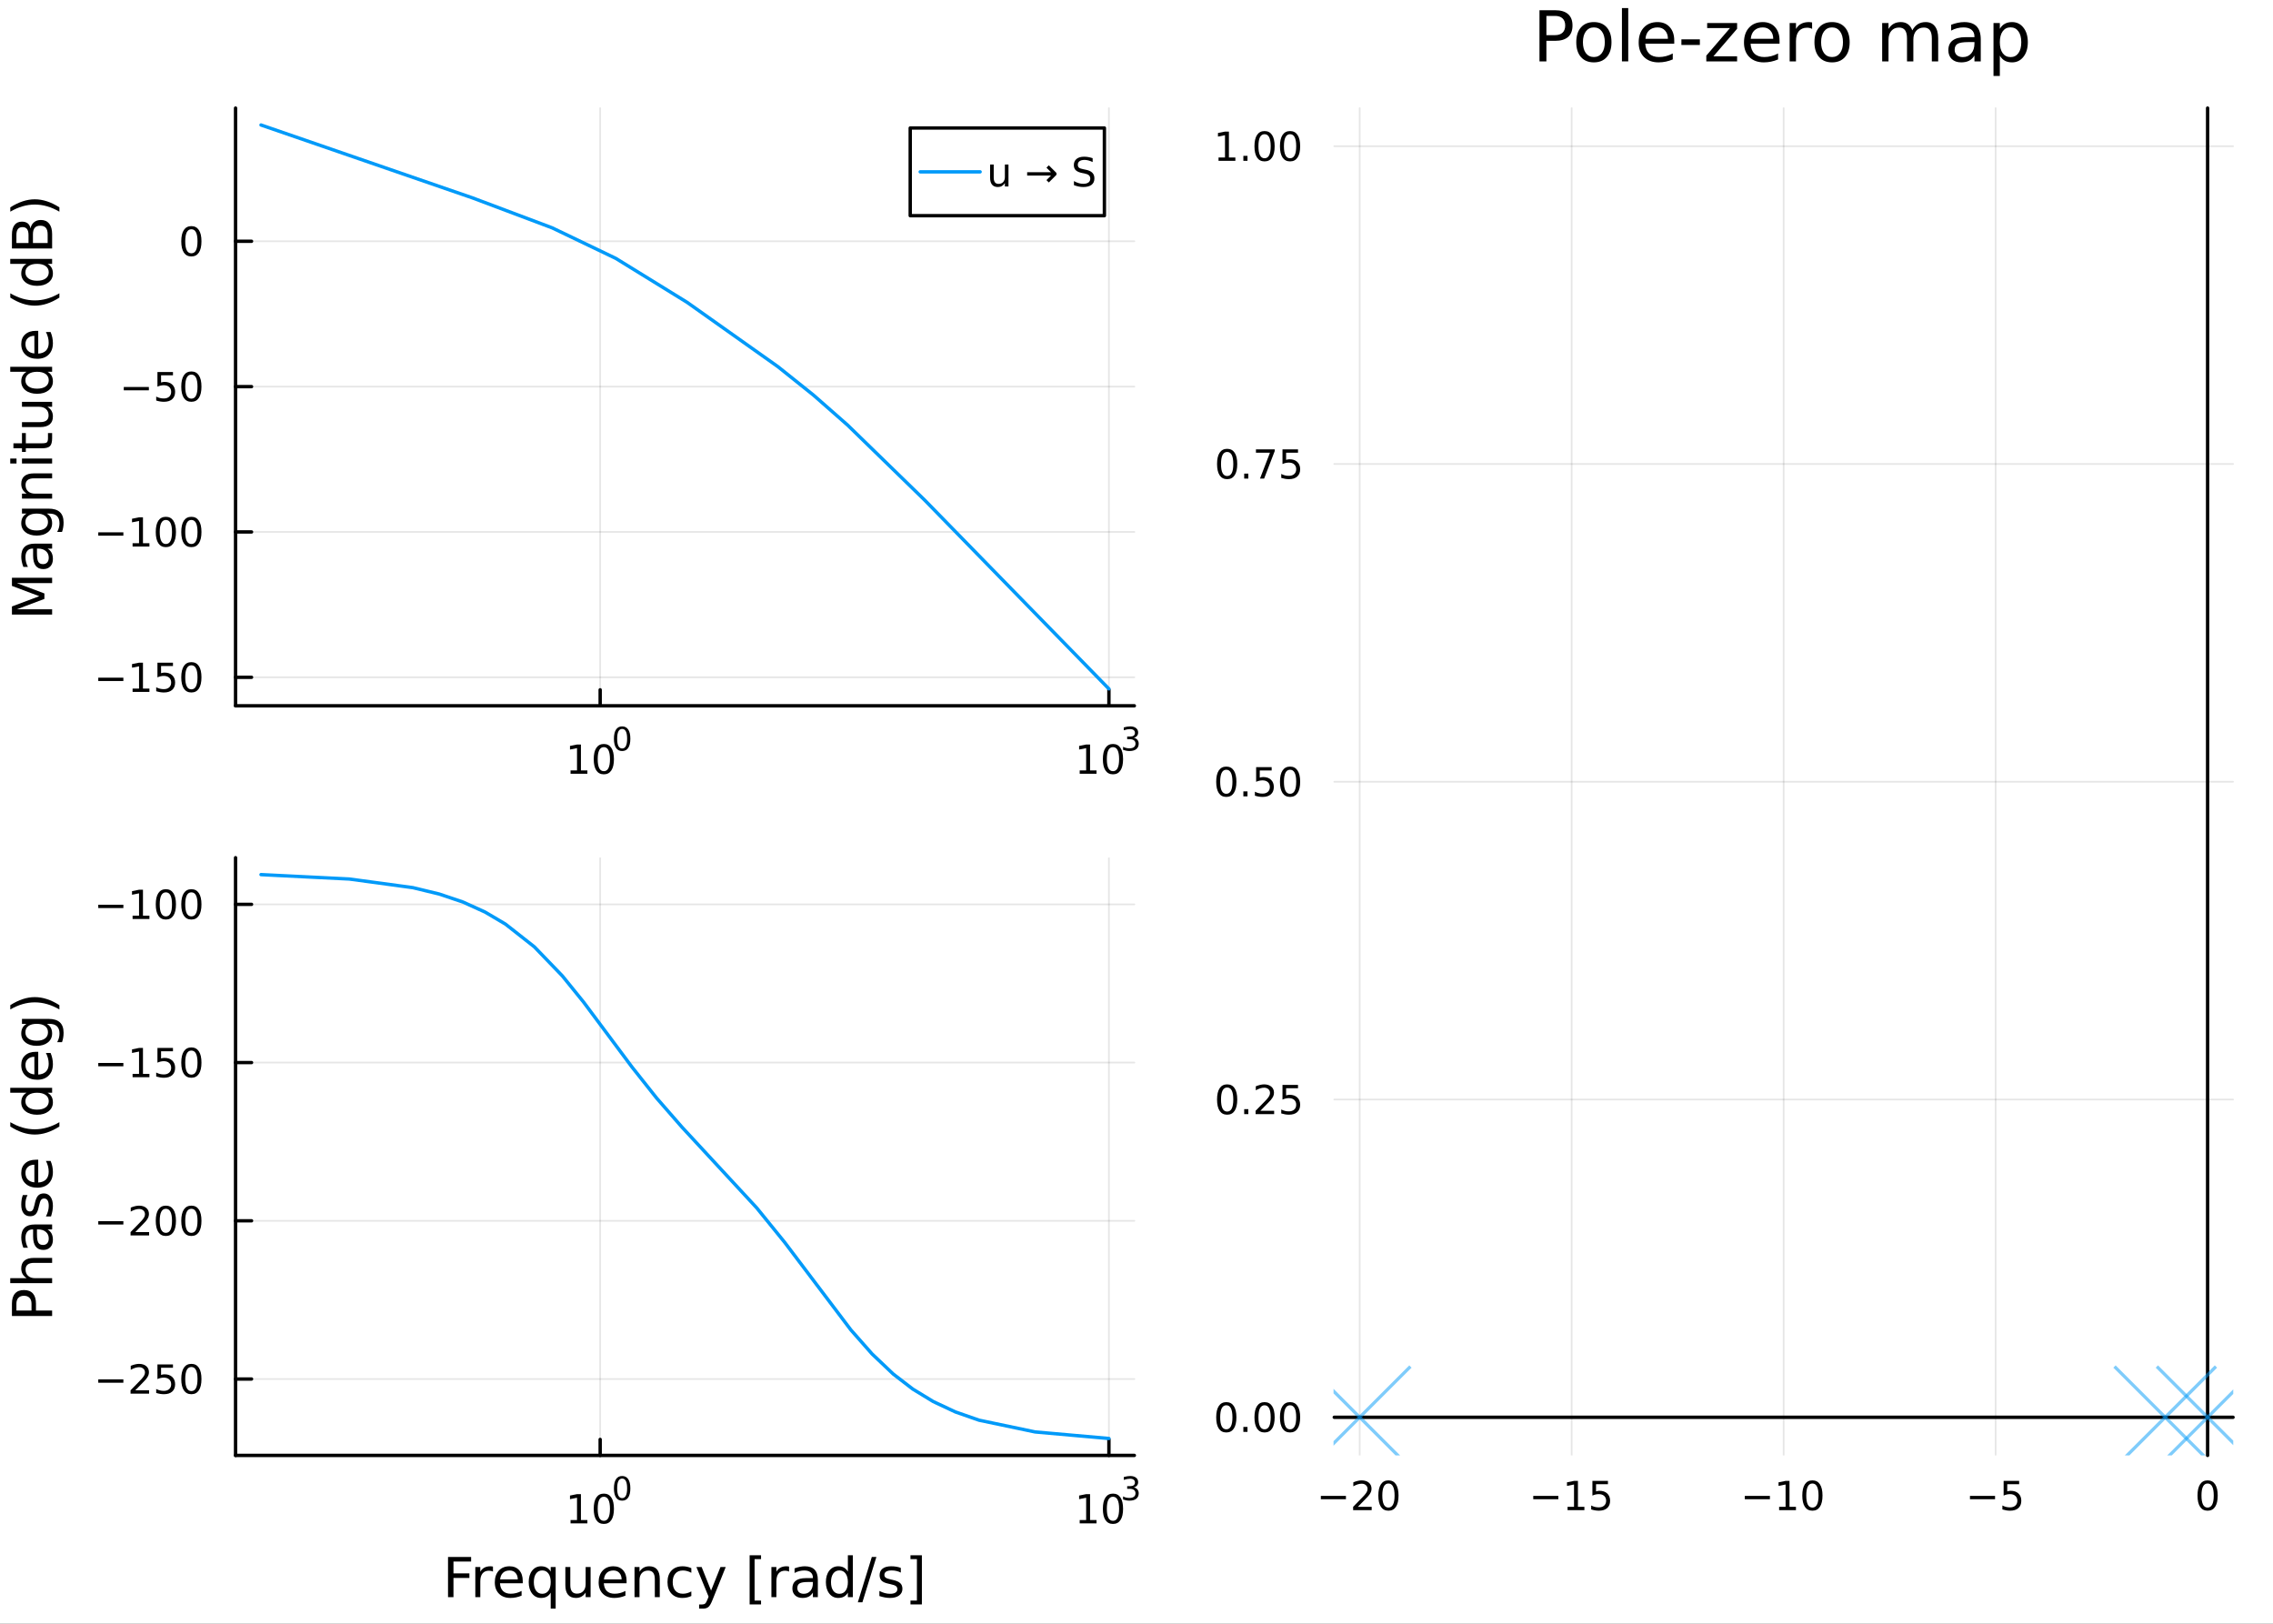 <?xml version="1.0" encoding="utf-8"?>
<svg xmlns="http://www.w3.org/2000/svg" xmlns:xlink="http://www.w3.org/1999/xlink" width="672" height="480" viewBox="0 0 2688 1920">
<rect x="0" y="0" width="2688" height="1920" fill="#333333" stroke="none"/>
<defs>
  <clipPath id="clip400">
    <rect x="0" y="0" width="2688" height="1920"/>
  </clipPath>
</defs>
<path clip-path="url(#clip400)" d="M0 1920 L2688 1920 L2688 0 L0 0  Z" fill="#ffffff" fill-rule="evenodd" fill-opacity="1"/>
<defs>
  <clipPath id="clip401">
    <rect x="537" y="0" width="1883" height="1883"/>
  </clipPath>
</defs>
<path clip-path="url(#clip400)" d="M278.571 834.562 L1341.46 834.562 L1341.46 127.792 L278.571 127.792  Z" fill="#ffffff" fill-rule="evenodd" fill-opacity="1"/>
<defs>
  <clipPath id="clip402">
    <rect x="278" y="127" width="1064" height="708"/>
  </clipPath>
</defs>
<polyline clip-path="url(#clip402)" style="stroke:#000000; stroke-linecap:round; stroke-linejoin:round; stroke-width:2; stroke-opacity:0.1; fill:none" points="709.745,834.562 709.745,127.792 "/>
<polyline clip-path="url(#clip402)" style="stroke:#000000; stroke-linecap:round; stroke-linejoin:round; stroke-width:2; stroke-opacity:0.1; fill:none" points="1311.38,834.562 1311.38,127.792 "/>
<polyline clip-path="url(#clip402)" style="stroke:#000000; stroke-linecap:round; stroke-linejoin:round; stroke-width:2; stroke-opacity:0.1; fill:none" points="278.571,800.874 1341.46,800.874 "/>
<polyline clip-path="url(#clip402)" style="stroke:#000000; stroke-linecap:round; stroke-linejoin:round; stroke-width:2; stroke-opacity:0.1; fill:none" points="278.571,629.011 1341.46,629.011 "/>
<polyline clip-path="url(#clip402)" style="stroke:#000000; stroke-linecap:round; stroke-linejoin:round; stroke-width:2; stroke-opacity:0.1; fill:none" points="278.571,457.148 1341.46,457.148 "/>
<polyline clip-path="url(#clip402)" style="stroke:#000000; stroke-linecap:round; stroke-linejoin:round; stroke-width:2; stroke-opacity:0.1; fill:none" points="278.571,285.284 1341.46,285.284 "/>
<polyline clip-path="url(#clip400)" style="stroke:#000000; stroke-linecap:round; stroke-linejoin:round; stroke-width:4; stroke-opacity:1; fill:none" points="278.571,834.562 1341.46,834.562 "/>
<polyline clip-path="url(#clip400)" style="stroke:#000000; stroke-linecap:round; stroke-linejoin:round; stroke-width:4; stroke-opacity:1; fill:none" points="709.745,834.562 709.745,815.664 "/>
<polyline clip-path="url(#clip400)" style="stroke:#000000; stroke-linecap:round; stroke-linejoin:round; stroke-width:4; stroke-opacity:1; fill:none" points="1311.38,834.562 1311.38,815.664 "/>
<path clip-path="url(#clip400)" d="M674.727 910.99 L682.366 910.99 L682.366 884.625 L674.056 886.291 L674.056 882.032 L682.32 880.366 L686.996 880.366 L686.996 910.99 L694.635 910.99 L694.635 914.926 L674.727 914.926 L674.727 910.99 Z" fill="#000000" fill-rule="nonzero" fill-opacity="1" /><path clip-path="url(#clip400)" d="M714.079 883.444 Q710.468 883.444 708.639 887.009 Q706.834 890.551 706.834 897.68 Q706.834 904.787 708.639 908.352 Q710.468 911.893 714.079 911.893 Q717.713 911.893 719.519 908.352 Q721.348 904.787 721.348 897.68 Q721.348 890.551 719.519 887.009 Q717.713 883.444 714.079 883.444 M714.079 879.741 Q719.889 879.741 722.945 884.347 Q726.023 888.93 726.023 897.68 Q726.023 906.407 722.945 911.014 Q719.889 915.597 714.079 915.597 Q708.269 915.597 705.19 911.014 Q702.135 906.407 702.135 897.68 Q702.135 888.93 705.19 884.347 Q708.269 879.741 714.079 879.741 Z" fill="#000000" fill-rule="nonzero" fill-opacity="1" /><path clip-path="url(#clip400)" d="M735.728 861.937 Q732.794 861.937 731.308 864.833 Q729.841 867.711 729.841 873.503 Q729.841 879.277 731.308 882.174 Q732.794 885.051 735.728 885.051 Q738.681 885.051 740.148 882.174 Q741.634 879.277 741.634 873.503 Q741.634 867.711 740.148 864.833 Q738.681 861.937 735.728 861.937 M735.728 858.927 Q740.449 858.927 742.932 862.67 Q745.433 866.394 745.433 873.503 Q745.433 880.594 742.932 884.337 Q740.449 888.061 735.728 888.061 Q731.008 888.061 728.506 884.337 Q726.023 880.594 726.023 873.503 Q726.023 866.394 728.506 862.67 Q731.008 858.927 735.728 858.927 Z" fill="#000000" fill-rule="nonzero" fill-opacity="1" /><path clip-path="url(#clip400)" d="M1276.83 910.99 L1284.46 910.99 L1284.46 884.625 L1276.15 886.291 L1276.15 882.032 L1284.42 880.366 L1289.09 880.366 L1289.09 910.99 L1296.73 910.99 L1296.73 914.926 L1276.83 914.926 L1276.83 910.99 Z" fill="#000000" fill-rule="nonzero" fill-opacity="1" /><path clip-path="url(#clip400)" d="M1316.18 883.444 Q1312.57 883.444 1310.74 887.009 Q1308.93 890.551 1308.93 897.68 Q1308.93 904.787 1310.74 908.352 Q1312.57 911.893 1316.18 911.893 Q1319.81 911.893 1321.62 908.352 Q1323.45 904.787 1323.45 897.68 Q1323.45 890.551 1321.62 887.009 Q1319.81 883.444 1316.18 883.444 M1316.18 879.741 Q1321.99 879.741 1325.04 884.347 Q1328.12 888.93 1328.12 897.68 Q1328.12 906.407 1325.04 911.014 Q1321.99 915.597 1316.18 915.597 Q1310.37 915.597 1307.29 911.014 Q1304.23 906.407 1304.23 897.68 Q1304.23 888.93 1307.29 884.347 Q1310.37 879.741 1316.18 879.741 Z" fill="#000000" fill-rule="nonzero" fill-opacity="1" /><path clip-path="url(#clip400)" d="M1340.82 872.375 Q1343.54 872.958 1345.07 874.801 Q1346.61 876.644 1346.61 879.353 Q1346.61 883.509 1343.75 885.785 Q1340.89 888.061 1335.63 888.061 Q1333.86 888.061 1331.98 887.703 Q1330.12 887.365 1328.12 886.669 L1328.12 883.001 Q1329.7 883.923 1331.58 884.393 Q1333.46 884.863 1335.51 884.863 Q1339.09 884.863 1340.95 883.453 Q1342.83 882.042 1342.83 879.353 Q1342.83 876.87 1341.08 875.478 Q1339.35 874.068 1336.25 874.068 L1332.97 874.068 L1332.97 870.946 L1336.4 870.946 Q1339.2 870.946 1340.69 869.836 Q1342.17 868.707 1342.17 866.601 Q1342.17 864.438 1340.63 863.291 Q1339.11 862.125 1336.25 862.125 Q1334.69 862.125 1332.9 862.463 Q1331.11 862.802 1328.97 863.516 L1328.97 860.131 Q1331.13 859.529 1333.01 859.228 Q1334.91 858.927 1336.59 858.927 Q1340.91 858.927 1343.43 860.902 Q1345.95 862.858 1345.95 866.206 Q1345.95 868.538 1344.62 870.156 Q1343.28 871.754 1340.82 872.375 Z" fill="#000000" fill-rule="nonzero" fill-opacity="1" /><polyline clip-path="url(#clip400)" style="stroke:#000000; stroke-linecap:round; stroke-linejoin:round; stroke-width:4; stroke-opacity:1; fill:none" points="278.571,834.562 278.571,127.792 "/>
<polyline clip-path="url(#clip400)" style="stroke:#000000; stroke-linecap:round; stroke-linejoin:round; stroke-width:4; stroke-opacity:1; fill:none" points="278.571,800.874 297.468,800.874 "/>
<polyline clip-path="url(#clip400)" style="stroke:#000000; stroke-linecap:round; stroke-linejoin:round; stroke-width:4; stroke-opacity:1; fill:none" points="278.571,629.011 297.468,629.011 "/>
<polyline clip-path="url(#clip400)" style="stroke:#000000; stroke-linecap:round; stroke-linejoin:round; stroke-width:4; stroke-opacity:1; fill:none" points="278.571,457.148 297.468,457.148 "/>
<polyline clip-path="url(#clip400)" style="stroke:#000000; stroke-linecap:round; stroke-linejoin:round; stroke-width:4; stroke-opacity:1; fill:none" points="278.571,285.284 297.468,285.284 "/>
<path clip-path="url(#clip400)" d="M116.214 801.326 L145.89 801.326 L145.89 805.261 L116.214 805.261 L116.214 801.326 Z" fill="#000000" fill-rule="nonzero" fill-opacity="1" /><path clip-path="url(#clip400)" d="M156.793 814.219 L164.432 814.219 L164.432 787.854 L156.122 789.52 L156.122 785.261 L164.385 783.594 L169.061 783.594 L169.061 814.219 L176.7 814.219 L176.7 818.154 L156.793 818.154 L156.793 814.219 Z" fill="#000000" fill-rule="nonzero" fill-opacity="1" /><path clip-path="url(#clip400)" d="M186.191 783.594 L204.547 783.594 L204.547 787.53 L190.473 787.53 L190.473 796.002 Q191.492 795.655 192.51 795.493 Q193.529 795.307 194.547 795.307 Q200.334 795.307 203.714 798.479 Q207.094 801.65 207.094 807.067 Q207.094 812.645 203.621 815.747 Q200.149 818.826 193.83 818.826 Q191.654 818.826 189.385 818.455 Q187.14 818.085 184.733 817.344 L184.733 812.645 Q186.816 813.779 189.038 814.335 Q191.26 814.891 193.737 814.891 Q197.742 814.891 200.08 812.784 Q202.418 810.678 202.418 807.067 Q202.418 803.455 200.08 801.349 Q197.742 799.242 193.737 799.242 Q191.862 799.242 189.987 799.659 Q188.135 800.076 186.191 800.955 L186.191 783.594 Z" fill="#000000" fill-rule="nonzero" fill-opacity="1" /><path clip-path="url(#clip400)" d="M226.306 786.673 Q222.695 786.673 220.867 790.238 Q219.061 793.78 219.061 800.909 Q219.061 808.016 220.867 811.58 Q222.695 815.122 226.306 815.122 Q229.941 815.122 231.746 811.58 Q233.575 808.016 233.575 800.909 Q233.575 793.78 231.746 790.238 Q229.941 786.673 226.306 786.673 M226.306 782.969 Q232.117 782.969 235.172 787.576 Q238.251 792.159 238.251 800.909 Q238.251 809.636 235.172 814.242 Q232.117 818.826 226.306 818.826 Q220.496 818.826 217.418 814.242 Q214.362 809.636 214.362 800.909 Q214.362 792.159 217.418 787.576 Q220.496 782.969 226.306 782.969 Z" fill="#000000" fill-rule="nonzero" fill-opacity="1" /><path clip-path="url(#clip400)" d="M116.214 629.462 L145.89 629.462 L145.89 633.398 L116.214 633.398 L116.214 629.462 Z" fill="#000000" fill-rule="nonzero" fill-opacity="1" /><path clip-path="url(#clip400)" d="M156.793 642.356 L164.432 642.356 L164.432 615.99 L156.122 617.657 L156.122 613.398 L164.385 611.731 L169.061 611.731 L169.061 642.356 L176.7 642.356 L176.7 646.291 L156.793 646.291 L156.793 642.356 Z" fill="#000000" fill-rule="nonzero" fill-opacity="1" /><path clip-path="url(#clip400)" d="M196.145 614.81 Q192.533 614.81 190.705 618.375 Q188.899 621.916 188.899 629.046 Q188.899 636.152 190.705 639.717 Q192.533 643.259 196.145 643.259 Q199.779 643.259 201.584 639.717 Q203.413 636.152 203.413 629.046 Q203.413 621.916 201.584 618.375 Q199.779 614.81 196.145 614.81 M196.145 611.106 Q201.955 611.106 205.01 615.712 Q208.089 620.296 208.089 629.046 Q208.089 637.773 205.01 642.379 Q201.955 646.962 196.145 646.962 Q190.334 646.962 187.256 642.379 Q184.2 637.773 184.2 629.046 Q184.2 620.296 187.256 615.712 Q190.334 611.106 196.145 611.106 Z" fill="#000000" fill-rule="nonzero" fill-opacity="1" /><path clip-path="url(#clip400)" d="M226.306 614.81 Q222.695 614.81 220.867 618.375 Q219.061 621.916 219.061 629.046 Q219.061 636.152 220.867 639.717 Q222.695 643.259 226.306 643.259 Q229.941 643.259 231.746 639.717 Q233.575 636.152 233.575 629.046 Q233.575 621.916 231.746 618.375 Q229.941 614.81 226.306 614.81 M226.306 611.106 Q232.117 611.106 235.172 615.712 Q238.251 620.296 238.251 629.046 Q238.251 637.773 235.172 642.379 Q232.117 646.962 226.306 646.962 Q220.496 646.962 217.418 642.379 Q214.362 637.773 214.362 629.046 Q214.362 620.296 217.418 615.712 Q220.496 611.106 226.306 611.106 Z" fill="#000000" fill-rule="nonzero" fill-opacity="1" /><path clip-path="url(#clip400)" d="M146.376 457.599 L176.052 457.599 L176.052 461.534 L146.376 461.534 L146.376 457.599 Z" fill="#000000" fill-rule="nonzero" fill-opacity="1" /><path clip-path="url(#clip400)" d="M186.191 439.868 L204.547 439.868 L204.547 443.803 L190.473 443.803 L190.473 452.275 Q191.492 451.928 192.51 451.766 Q193.529 451.581 194.547 451.581 Q200.334 451.581 203.714 454.752 Q207.094 457.923 207.094 463.34 Q207.094 468.918 203.621 472.02 Q200.149 475.099 193.83 475.099 Q191.654 475.099 189.385 474.729 Q187.14 474.358 184.733 473.617 L184.733 468.918 Q186.816 470.053 189.038 470.608 Q191.26 471.164 193.737 471.164 Q197.742 471.164 200.08 469.057 Q202.418 466.951 202.418 463.34 Q202.418 459.729 200.08 457.622 Q197.742 455.516 193.737 455.516 Q191.862 455.516 189.987 455.932 Q188.135 456.349 186.191 457.229 L186.191 439.868 Z" fill="#000000" fill-rule="nonzero" fill-opacity="1" /><path clip-path="url(#clip400)" d="M226.306 442.946 Q222.695 442.946 220.867 446.511 Q219.061 450.053 219.061 457.182 Q219.061 464.289 220.867 467.854 Q222.695 471.395 226.306 471.395 Q229.941 471.395 231.746 467.854 Q233.575 464.289 233.575 457.182 Q233.575 450.053 231.746 446.511 Q229.941 442.946 226.306 442.946 M226.306 439.243 Q232.117 439.243 235.172 443.849 Q238.251 448.432 238.251 457.182 Q238.251 465.909 235.172 470.516 Q232.117 475.099 226.306 475.099 Q220.496 475.099 217.418 470.516 Q214.362 465.909 214.362 457.182 Q214.362 448.432 217.418 443.849 Q220.496 439.243 226.306 439.243 Z" fill="#000000" fill-rule="nonzero" fill-opacity="1" /><path clip-path="url(#clip400)" d="M226.306 271.083 Q222.695 271.083 220.867 274.648 Q219.061 278.189 219.061 285.319 Q219.061 292.425 220.867 295.99 Q222.695 299.532 226.306 299.532 Q229.941 299.532 231.746 295.99 Q233.575 292.425 233.575 285.319 Q233.575 278.189 231.746 274.648 Q229.941 271.083 226.306 271.083 M226.306 267.379 Q232.117 267.379 235.172 271.986 Q238.251 276.569 238.251 285.319 Q238.251 294.046 235.172 298.652 Q232.117 303.236 226.306 303.236 Q220.496 303.236 217.418 298.652 Q214.362 294.046 214.362 285.319 Q214.362 276.569 217.418 271.986 Q220.496 267.379 226.306 267.379 Z" fill="#000000" fill-rule="nonzero" fill-opacity="1" /><path clip-path="url(#clip400)" d="M14.118 726.686 L14.118 717.106 L46.456 704.979 L14.118 692.789 L14.118 683.208 L61.638 683.208 L61.638 689.479 L19.911 689.479 L52.504 701.733 L52.504 708.194 L19.911 720.448 L61.638 720.448 L61.638 726.686 L14.118 726.686 Z" fill="#000000" fill-rule="nonzero" fill-opacity="1" /><path clip-path="url(#clip400)" d="M43.719 654.499 Q43.719 661.597 45.342 664.334 Q46.965 667.071 50.88 667.071 Q54 667.071 55.846 665.034 Q57.66 662.966 57.66 659.433 Q57.66 654.563 54.222 651.635 Q50.753 648.675 45.024 648.675 L43.719 648.675 L43.719 654.499 M41.3 642.818 L61.638 642.818 L61.638 648.675 L56.228 648.675 Q59.474 650.68 61.034 653.672 Q62.562 656.663 62.562 660.992 Q62.562 666.467 59.506 669.713 Q56.419 672.928 51.262 672.928 Q45.247 672.928 42.191 668.917 Q39.136 664.875 39.136 656.886 L39.136 648.675 L38.563 648.675 Q34.52 648.675 32.324 651.348 Q30.096 653.99 30.096 658.796 Q30.096 661.852 30.828 664.748 Q31.561 667.644 33.025 670.318 L27.614 670.318 Q26.372 667.103 25.768 664.08 Q25.131 661.056 25.131 658.191 Q25.131 650.457 29.142 646.637 Q33.152 642.818 41.3 642.818 Z" fill="#000000" fill-rule="nonzero" fill-opacity="1" /><path clip-path="url(#clip400)" d="M43.401 607.297 Q37.035 607.297 33.534 609.939 Q30.033 612.549 30.033 617.292 Q30.033 622.002 33.534 624.644 Q37.035 627.254 43.401 627.254 Q49.735 627.254 53.236 624.644 Q56.737 622.002 56.737 617.292 Q56.737 612.549 53.236 609.939 Q49.735 607.297 43.401 607.297 M57.214 601.441 Q66.317 601.441 70.741 605.483 Q75.197 609.525 75.197 617.864 Q75.197 620.952 74.72 623.689 Q74.274 626.426 73.32 629.004 L67.622 629.004 Q69.023 626.426 69.691 623.912 Q70.359 621.397 70.359 618.788 Q70.359 613.027 67.336 610.162 Q64.344 607.297 58.265 607.297 L55.368 607.297 Q58.519 609.112 60.079 611.944 Q61.638 614.777 61.638 618.724 Q61.638 625.281 56.641 629.291 Q51.644 633.301 43.401 633.301 Q35.125 633.301 30.128 629.291 Q25.131 625.281 25.131 618.724 Q25.131 614.777 26.691 611.944 Q28.25 609.112 31.401 607.297 L25.991 607.297 L25.991 601.441 L57.214 601.441 Z" fill="#000000" fill-rule="nonzero" fill-opacity="1" /><path clip-path="url(#clip400)" d="M40.122 559.746 L61.638 559.746 L61.638 565.602 L40.313 565.602 Q35.253 565.602 32.738 567.575 Q30.224 569.549 30.224 573.496 Q30.224 578.238 33.247 580.975 Q36.271 583.712 41.491 583.712 L61.638 583.712 L61.638 589.601 L25.991 589.601 L25.991 583.712 L31.529 583.712 Q28.314 581.612 26.723 578.779 Q25.131 575.914 25.131 572.191 Q25.131 566.048 28.951 562.897 Q32.738 559.746 40.122 559.746 Z" fill="#000000" fill-rule="nonzero" fill-opacity="1" /><path clip-path="url(#clip400)" d="M25.991 548.065 L25.991 542.208 L61.638 542.208 L61.638 548.065 L25.991 548.065 M12.113 548.065 L12.113 542.208 L19.529 542.208 L19.529 548.065 L12.113 548.065 Z" fill="#000000" fill-rule="nonzero" fill-opacity="1" /><path clip-path="url(#clip400)" d="M15.869 524.161 L25.991 524.161 L25.991 512.098 L30.542 512.098 L30.542 524.161 L49.894 524.161 Q54.254 524.161 55.495 522.984 Q56.737 521.774 56.737 518.114 L56.737 512.098 L61.638 512.098 L61.638 518.114 Q61.638 524.893 59.124 527.471 Q56.578 530.05 49.894 530.05 L30.542 530.05 L30.542 534.346 L25.991 534.346 L25.991 530.05 L15.869 530.05 L15.869 524.161 Z" fill="#000000" fill-rule="nonzero" fill-opacity="1" /><path clip-path="url(#clip400)" d="M47.57 505.001 L25.991 505.001 L25.991 499.144 L47.347 499.144 Q52.408 499.144 54.955 497.171 Q57.469 495.197 57.469 491.251 Q57.469 486.508 54.445 483.771 Q51.422 481.002 46.202 481.002 L25.991 481.002 L25.991 475.145 L61.638 475.145 L61.638 481.002 L56.164 481.002 Q59.41 483.134 61.002 485.967 Q62.562 488.768 62.562 492.492 Q62.562 498.635 58.742 501.818 Q54.923 505.001 47.57 505.001 M25.131 490.264 L25.131 490.264 Z" fill="#000000" fill-rule="nonzero" fill-opacity="1" /><path clip-path="url(#clip400)" d="M31.401 439.625 L12.113 439.625 L12.113 433.768 L61.638 433.768 L61.638 439.625 L56.291 439.625 Q59.474 441.471 61.034 444.304 Q62.562 447.104 62.562 451.051 Q62.562 457.512 57.405 461.586 Q52.249 465.629 43.846 465.629 Q35.444 465.629 30.287 461.586 Q25.131 457.512 25.131 451.051 Q25.131 447.104 26.691 444.304 Q28.218 441.471 31.401 439.625 M43.846 459.581 Q50.307 459.581 54 456.939 Q57.66 454.266 57.66 449.619 Q57.66 444.972 54 442.298 Q50.307 439.625 43.846 439.625 Q37.385 439.625 33.725 442.298 Q30.033 444.972 30.033 449.619 Q30.033 454.266 33.725 456.939 Q37.385 459.581 43.846 459.581 Z" fill="#000000" fill-rule="nonzero" fill-opacity="1" /><path clip-path="url(#clip400)" d="M42.35 391.214 L45.215 391.214 L45.215 418.14 Q51.262 417.759 54.445 414.512 Q57.596 411.234 57.596 405.409 Q57.596 402.035 56.769 398.884 Q55.941 395.701 54.286 392.582 L59.824 392.582 Q61.161 395.733 61.861 399.043 Q62.562 402.353 62.562 405.759 Q62.562 414.289 57.596 419.286 Q52.631 424.252 44.165 424.252 Q35.412 424.252 30.287 419.541 Q25.131 414.798 25.131 406.778 Q25.131 399.584 29.778 395.415 Q34.393 391.214 42.35 391.214 M40.632 397.07 Q35.825 397.134 32.961 399.775 Q30.096 402.385 30.096 406.714 Q30.096 411.616 32.865 414.576 Q35.635 417.504 40.663 417.949 L40.632 397.07 Z" fill="#000000" fill-rule="nonzero" fill-opacity="1" /><path clip-path="url(#clip400)" d="M12.177 346.813 Q19.497 351.078 26.659 353.147 Q33.82 355.215 41.173 355.215 Q48.525 355.215 55.75 353.147 Q62.943 351.046 70.232 346.813 L70.232 351.905 Q62.752 356.68 55.527 359.067 Q48.302 361.422 41.173 361.422 Q34.075 361.422 26.882 359.067 Q19.688 356.711 12.177 351.905 L12.177 346.813 Z" fill="#000000" fill-rule="nonzero" fill-opacity="1" /><path clip-path="url(#clip400)" d="M31.401 311.992 L12.113 311.992 L12.113 306.136 L61.638 306.136 L61.638 311.992 L56.291 311.992 Q59.474 313.838 61.034 316.671 Q62.562 319.472 62.562 323.419 Q62.562 329.88 57.405 333.954 Q52.249 337.996 43.846 337.996 Q35.444 337.996 30.287 333.954 Q25.131 329.88 25.131 323.419 Q25.131 319.472 26.691 316.671 Q28.218 313.838 31.401 311.992 M43.846 331.949 Q50.307 331.949 54 329.307 Q57.66 326.633 57.66 321.986 Q57.66 317.339 54 314.666 Q50.307 311.992 43.846 311.992 Q37.385 311.992 33.725 314.666 Q30.033 317.339 30.033 321.986 Q30.033 326.633 33.725 329.307 Q37.385 331.949 43.846 331.949 Z" fill="#000000" fill-rule="nonzero" fill-opacity="1" /><path clip-path="url(#clip400)" d="M38.945 287.389 L56.355 287.389 L56.355 277.076 Q56.355 271.888 54.222 269.406 Q52.058 266.891 47.634 266.891 Q43.178 266.891 41.077 269.406 Q38.945 271.888 38.945 277.076 L38.945 287.389 M19.402 287.389 L33.725 287.389 L33.725 277.872 Q33.725 273.161 31.974 270.87 Q30.192 268.546 26.563 268.546 Q22.967 268.546 21.184 270.87 Q19.402 273.161 19.402 277.872 L19.402 287.389 M14.118 293.818 L14.118 277.395 Q14.118 270.042 17.174 266.064 Q20.23 262.085 25.863 262.085 Q30.224 262.085 32.802 264.122 Q35.38 266.159 36.017 270.106 Q37.035 265.363 40.282 262.754 Q43.496 260.112 48.334 260.112 Q54.7 260.112 58.169 264.44 Q61.638 268.769 61.638 276.758 L61.638 293.818 L14.118 293.818 Z" fill="#000000" fill-rule="nonzero" fill-opacity="1" /><path clip-path="url(#clip400)" d="M12.177 250.277 L12.177 245.184 Q19.688 240.41 26.882 238.055 Q34.075 235.667 41.173 235.667 Q48.302 235.667 55.527 238.055 Q62.752 240.41 70.232 245.184 L70.232 250.277 Q62.943 246.044 55.75 243.975 Q48.525 241.874 41.173 241.874 Q33.82 241.874 26.659 243.975 Q19.497 246.044 12.177 250.277 Z" fill="#000000" fill-rule="nonzero" fill-opacity="1" /><polyline clip-path="url(#clip402)" style="stroke:#009af9; stroke-linecap:round; stroke-linejoin:round; stroke-width:4; stroke-opacity:1; fill:none" points="308.653,147.795 558.582,233.925 652.933,269.403 728.213,305.518 812.527,357.487 919.926,433.553 962.083,467.278 1002.23,502.545 1093.57,591.427 1311.38,814.559 "/>
<path clip-path="url(#clip400)" d="M1076.41 255.031 L1306.03 255.031 L1306.03 151.351 L1076.41 151.351  Z" fill="#ffffff" fill-rule="evenodd" fill-opacity="1"/>
<polyline clip-path="url(#clip400)" style="stroke:#000000; stroke-linecap:round; stroke-linejoin:round; stroke-width:4; stroke-opacity:1; fill:none" points="1076.41,255.031 1306.03,255.031 1306.03,151.351 1076.41,151.351 1076.41,255.031 "/>
<polyline clip-path="url(#clip400)" style="stroke:#009af9; stroke-linecap:round; stroke-linejoin:round; stroke-width:4; stroke-opacity:1; fill:none" points="1088.22,203.191 1159.08,203.191 "/>
<path clip-path="url(#clip400)" d="M1170.89 210.24 L1170.89 194.545 L1175.15 194.545 L1175.15 210.078 Q1175.15 213.758 1176.59 215.61 Q1178.02 217.439 1180.89 217.439 Q1184.34 217.439 1186.33 215.24 Q1188.35 213.041 1188.35 209.244 L1188.35 194.545 L1192.6 194.545 L1192.6 220.471 L1188.35 220.471 L1188.35 216.49 Q1186.79 218.851 1184.73 220.008 Q1182.7 221.142 1179.99 221.142 Q1175.52 221.142 1173.21 218.365 Q1170.89 215.587 1170.89 210.24 M1181.61 193.92 L1181.61 193.92 Z" fill="#000000" fill-rule="nonzero" fill-opacity="1" /><path clip-path="url(#clip400)" d="M1249.39 204.568 L1249.39 206.652 L1240.29 215.749 L1237.51 212.971 L1242.91 207.578 L1214.69 207.578 L1214.69 203.642 L1242.91 203.642 L1237.51 198.249 L1240.29 195.471 L1249.39 204.568 Z" fill="#000000" fill-rule="nonzero" fill-opacity="1" /><path clip-path="url(#clip400)" d="M1292.14 187.045 L1292.14 191.606 Q1289.48 190.332 1287.12 189.707 Q1284.76 189.082 1282.56 189.082 Q1278.74 189.082 1276.66 190.564 Q1274.6 192.045 1274.6 194.777 Q1274.6 197.068 1275.96 198.249 Q1277.35 199.406 1281.19 200.124 L1284.02 200.703 Q1289.25 201.698 1291.72 204.221 Q1294.22 206.721 1294.22 210.934 Q1294.22 215.957 1290.84 218.55 Q1287.49 221.142 1280.98 221.142 Q1278.53 221.142 1275.75 220.587 Q1273 220.031 1270.03 218.943 L1270.03 214.129 Q1272.88 215.726 1275.61 216.536 Q1278.35 217.346 1280.98 217.346 Q1284.99 217.346 1287.16 215.772 Q1289.34 214.198 1289.34 211.281 Q1289.34 208.735 1287.77 207.3 Q1286.22 205.865 1282.65 205.147 L1279.8 204.592 Q1274.57 203.55 1272.23 201.328 Q1269.9 199.105 1269.9 195.147 Q1269.9 190.564 1273.11 187.925 Q1276.35 185.286 1282.03 185.286 Q1284.46 185.286 1286.98 185.726 Q1289.5 186.166 1292.14 187.045 Z" fill="#000000" fill-rule="nonzero" fill-opacity="1" /><path clip-path="url(#clip400)" d="M278.571 1720.96 L1341.46 1720.96 L1341.46 1014.19 L278.571 1014.19  Z" fill="#ffffff" fill-rule="evenodd" fill-opacity="1"/>
<defs>
  <clipPath id="clip403">
    <rect x="278" y="1014" width="1064" height="708"/>
  </clipPath>
</defs>
<polyline clip-path="url(#clip403)" style="stroke:#000000; stroke-linecap:round; stroke-linejoin:round; stroke-width:2; stroke-opacity:0.1; fill:none" points="709.745,1720.96 709.745,1014.19 "/>
<polyline clip-path="url(#clip403)" style="stroke:#000000; stroke-linecap:round; stroke-linejoin:round; stroke-width:2; stroke-opacity:0.1; fill:none" points="1311.38,1720.96 1311.38,1014.19 "/>
<polyline clip-path="url(#clip403)" style="stroke:#000000; stroke-linecap:round; stroke-linejoin:round; stroke-width:2; stroke-opacity:0.1; fill:none" points="278.571,1630.62 1341.46,1630.62 "/>
<polyline clip-path="url(#clip403)" style="stroke:#000000; stroke-linecap:round; stroke-linejoin:round; stroke-width:2; stroke-opacity:0.1; fill:none" points="278.571,1443.53 1341.46,1443.53 "/>
<polyline clip-path="url(#clip403)" style="stroke:#000000; stroke-linecap:round; stroke-linejoin:round; stroke-width:2; stroke-opacity:0.1; fill:none" points="278.571,1256.44 1341.46,1256.44 "/>
<polyline clip-path="url(#clip403)" style="stroke:#000000; stroke-linecap:round; stroke-linejoin:round; stroke-width:2; stroke-opacity:0.1; fill:none" points="278.571,1069.36 1341.46,1069.36 "/>
<polyline clip-path="url(#clip400)" style="stroke:#000000; stroke-linecap:round; stroke-linejoin:round; stroke-width:4; stroke-opacity:1; fill:none" points="278.571,1720.96 1341.46,1720.96 "/>
<polyline clip-path="url(#clip400)" style="stroke:#000000; stroke-linecap:round; stroke-linejoin:round; stroke-width:4; stroke-opacity:1; fill:none" points="709.745,1720.96 709.745,1702.06 "/>
<polyline clip-path="url(#clip400)" style="stroke:#000000; stroke-linecap:round; stroke-linejoin:round; stroke-width:4; stroke-opacity:1; fill:none" points="1311.38,1720.96 1311.38,1702.06 "/>
<path clip-path="url(#clip400)" d="M674.727 1797.39 L682.366 1797.39 L682.366 1771.02 L674.056 1772.69 L674.056 1768.43 L682.32 1766.76 L686.996 1766.76 L686.996 1797.39 L694.635 1797.39 L694.635 1801.32 L674.727 1801.32 L674.727 1797.39 Z" fill="#000000" fill-rule="nonzero" fill-opacity="1" /><path clip-path="url(#clip400)" d="M714.079 1769.84 Q710.468 1769.84 708.639 1773.4 Q706.834 1776.95 706.834 1784.08 Q706.834 1791.18 708.639 1794.75 Q710.468 1798.29 714.079 1798.29 Q717.713 1798.29 719.519 1794.75 Q721.348 1791.18 721.348 1784.08 Q721.348 1776.95 719.519 1773.4 Q717.713 1769.84 714.079 1769.84 M714.079 1766.14 Q719.889 1766.14 722.945 1770.74 Q726.023 1775.33 726.023 1784.08 Q726.023 1792.8 722.945 1797.41 Q719.889 1801.99 714.079 1801.99 Q708.269 1801.99 705.19 1797.41 Q702.135 1792.8 702.135 1784.08 Q702.135 1775.33 705.19 1770.74 Q708.269 1766.14 714.079 1766.14 Z" fill="#000000" fill-rule="nonzero" fill-opacity="1" /><path clip-path="url(#clip400)" d="M735.728 1748.33 Q732.794 1748.33 731.308 1751.23 Q729.841 1754.11 729.841 1759.9 Q729.841 1765.67 731.308 1768.57 Q732.794 1771.45 735.728 1771.45 Q738.681 1771.45 740.148 1768.57 Q741.634 1765.67 741.634 1759.9 Q741.634 1754.11 740.148 1751.23 Q738.681 1748.33 735.728 1748.33 M735.728 1745.32 Q740.449 1745.32 742.932 1749.06 Q745.433 1752.79 745.433 1759.9 Q745.433 1766.99 742.932 1770.73 Q740.449 1774.46 735.728 1774.46 Q731.008 1774.46 728.506 1770.73 Q726.023 1766.99 726.023 1759.9 Q726.023 1752.79 728.506 1749.06 Q731.008 1745.32 735.728 1745.32 Z" fill="#000000" fill-rule="nonzero" fill-opacity="1" /><path clip-path="url(#clip400)" d="M1276.83 1797.39 L1284.46 1797.39 L1284.46 1771.02 L1276.15 1772.69 L1276.15 1768.43 L1284.42 1766.76 L1289.09 1766.76 L1289.09 1797.39 L1296.73 1797.39 L1296.73 1801.32 L1276.83 1801.32 L1276.83 1797.39 Z" fill="#000000" fill-rule="nonzero" fill-opacity="1" /><path clip-path="url(#clip400)" d="M1316.18 1769.84 Q1312.57 1769.84 1310.74 1773.4 Q1308.93 1776.95 1308.93 1784.08 Q1308.93 1791.18 1310.74 1794.75 Q1312.57 1798.29 1316.18 1798.29 Q1319.81 1798.29 1321.62 1794.75 Q1323.45 1791.18 1323.45 1784.08 Q1323.45 1776.95 1321.62 1773.4 Q1319.81 1769.84 1316.18 1769.84 M1316.18 1766.14 Q1321.99 1766.14 1325.04 1770.74 Q1328.12 1775.33 1328.12 1784.08 Q1328.12 1792.8 1325.04 1797.41 Q1321.99 1801.99 1316.18 1801.99 Q1310.37 1801.99 1307.29 1797.41 Q1304.23 1792.8 1304.23 1784.08 Q1304.23 1775.33 1307.29 1770.74 Q1310.37 1766.14 1316.18 1766.14 Z" fill="#000000" fill-rule="nonzero" fill-opacity="1" /><path clip-path="url(#clip400)" d="M1340.82 1758.77 Q1343.54 1759.35 1345.07 1761.2 Q1346.61 1763.04 1346.61 1765.75 Q1346.61 1769.9 1343.75 1772.18 Q1340.89 1774.46 1335.63 1774.46 Q1333.86 1774.46 1331.98 1774.1 Q1330.12 1773.76 1328.12 1773.06 L1328.12 1769.4 Q1329.7 1770.32 1331.58 1770.79 Q1333.46 1771.26 1335.51 1771.26 Q1339.09 1771.26 1340.95 1769.85 Q1342.83 1768.44 1342.83 1765.75 Q1342.83 1763.26 1341.08 1761.87 Q1339.35 1760.46 1336.25 1760.46 L1332.97 1760.46 L1332.97 1757.34 L1336.4 1757.34 Q1339.2 1757.34 1340.69 1756.23 Q1342.17 1755.1 1342.17 1753 Q1342.17 1750.83 1340.63 1749.69 Q1339.11 1748.52 1336.25 1748.52 Q1334.69 1748.52 1332.9 1748.86 Q1331.11 1749.2 1328.97 1749.91 L1328.97 1746.53 Q1331.13 1745.92 1333.01 1745.62 Q1334.91 1745.32 1336.59 1745.32 Q1340.91 1745.32 1343.43 1747.3 Q1345.95 1749.25 1345.95 1752.6 Q1345.95 1754.93 1344.62 1756.55 Q1343.28 1758.15 1340.82 1758.77 Z" fill="#000000" fill-rule="nonzero" fill-opacity="1" /><path clip-path="url(#clip400)" d="M529.831 1841.05 L557.14 1841.05 L557.14 1846.46 L536.26 1846.46 L536.26 1860.46 L555.103 1860.46 L555.103 1865.87 L536.26 1865.87 L536.26 1888.57 L529.831 1888.57 L529.831 1841.05 Z" fill="#000000" fill-rule="nonzero" fill-opacity="1" /><path clip-path="url(#clip400)" d="M582.985 1858.39 Q581.998 1857.82 580.82 1857.56 Q579.674 1857.28 578.274 1857.28 Q573.309 1857.28 570.635 1860.52 Q567.993 1863.74 567.993 1869.79 L567.993 1888.57 L562.105 1888.57 L562.105 1852.92 L567.993 1852.92 L567.993 1858.46 Q569.839 1855.21 572.8 1853.65 Q575.76 1852.06 579.993 1852.06 Q580.598 1852.06 581.33 1852.15 Q582.062 1852.22 582.953 1852.38 L582.985 1858.39 Z" fill="#000000" fill-rule="nonzero" fill-opacity="1" /><path clip-path="url(#clip400)" d="M618.187 1869.28 L618.187 1872.14 L591.26 1872.14 Q591.642 1878.19 594.889 1881.37 Q598.167 1884.52 603.991 1884.52 Q607.365 1884.52 610.516 1883.7 Q613.699 1882.87 616.818 1881.21 L616.818 1886.75 Q613.667 1888.09 610.357 1888.79 Q607.047 1889.49 603.641 1889.49 Q595.111 1889.49 590.114 1884.52 Q585.149 1879.56 585.149 1871.09 Q585.149 1862.34 589.86 1857.21 Q594.602 1852.06 602.623 1852.06 Q609.816 1852.06 613.986 1856.7 Q618.187 1861.32 618.187 1869.28 M612.331 1867.56 Q612.267 1862.75 609.625 1859.89 Q607.015 1857.02 602.687 1857.02 Q597.785 1857.02 594.825 1859.79 Q591.897 1862.56 591.451 1867.59 L612.331 1867.56 Z" fill="#000000" fill-rule="nonzero" fill-opacity="1" /><path clip-path="url(#clip400)" d="M631.3 1870.77 Q631.3 1877.23 633.942 1880.93 Q636.616 1884.59 641.263 1884.59 Q645.91 1884.59 648.583 1880.93 Q651.257 1877.23 651.257 1870.77 Q651.257 1864.31 648.583 1860.65 Q645.91 1856.96 641.263 1856.96 Q636.616 1856.96 633.942 1860.65 Q631.3 1864.31 631.3 1870.77 M651.257 1883.22 Q649.411 1886.4 646.578 1887.96 Q643.777 1889.49 639.83 1889.49 Q633.369 1889.49 629.295 1884.33 Q625.253 1879.18 625.253 1870.77 Q625.253 1862.37 629.295 1857.21 Q633.369 1852.06 639.83 1852.06 Q643.777 1852.06 646.578 1853.62 Q649.411 1855.15 651.257 1858.33 L651.257 1852.92 L657.113 1852.92 L657.113 1902.12 L651.257 1902.12 L651.257 1883.22 Z" fill="#000000" fill-rule="nonzero" fill-opacity="1" /><path clip-path="url(#clip400)" d="M668.572 1874.5 L668.572 1852.92 L674.428 1852.92 L674.428 1874.27 Q674.428 1879.33 676.401 1881.88 Q678.375 1884.4 682.321 1884.4 Q687.064 1884.4 689.801 1881.37 Q692.57 1878.35 692.57 1873.13 L692.57 1852.92 L698.427 1852.92 L698.427 1888.57 L692.57 1888.57 L692.57 1883.09 Q690.438 1886.34 687.605 1887.93 Q684.804 1889.49 681.08 1889.49 Q674.937 1889.49 671.754 1885.67 Q668.572 1881.85 668.572 1874.5 M683.308 1852.06 L683.308 1852.06 Z" fill="#000000" fill-rule="nonzero" fill-opacity="1" /><path clip-path="url(#clip400)" d="M740.981 1869.28 L740.981 1872.14 L714.055 1872.14 Q714.436 1878.19 717.683 1881.37 Q720.961 1884.52 726.786 1884.52 Q730.16 1884.52 733.311 1883.7 Q736.494 1882.87 739.613 1881.21 L739.613 1886.75 Q736.462 1888.09 733.152 1888.79 Q729.841 1889.49 726.436 1889.49 Q717.906 1889.49 712.909 1884.52 Q707.943 1879.56 707.943 1871.09 Q707.943 1862.34 712.654 1857.21 Q717.397 1852.06 725.417 1852.06 Q732.611 1852.06 736.78 1856.7 Q740.981 1861.32 740.981 1869.28 M735.125 1867.56 Q735.061 1862.75 732.42 1859.89 Q729.81 1857.02 725.481 1857.02 Q720.579 1857.02 717.619 1859.79 Q714.691 1862.56 714.246 1867.59 L735.125 1867.56 Z" fill="#000000" fill-rule="nonzero" fill-opacity="1" /><path clip-path="url(#clip400)" d="M780.226 1867.05 L780.226 1888.57 L774.37 1888.57 L774.37 1867.24 Q774.37 1862.18 772.396 1859.66 Q770.423 1857.15 766.476 1857.15 Q761.734 1857.15 758.996 1860.17 Q756.259 1863.2 756.259 1868.42 L756.259 1888.57 L750.371 1888.57 L750.371 1852.92 L756.259 1852.92 L756.259 1858.46 Q758.36 1855.24 761.193 1853.65 Q764.057 1852.06 767.781 1852.06 Q773.924 1852.06 777.075 1855.88 Q780.226 1859.66 780.226 1867.05 Z" fill="#000000" fill-rule="nonzero" fill-opacity="1" /><path clip-path="url(#clip400)" d="M817.561 1854.29 L817.561 1859.76 Q815.078 1858.39 812.564 1857.72 Q810.081 1857.02 807.535 1857.02 Q801.838 1857.02 798.687 1860.65 Q795.536 1864.25 795.536 1870.77 Q795.536 1877.3 798.687 1880.93 Q801.838 1884.52 807.535 1884.52 Q810.081 1884.52 812.564 1883.85 Q815.078 1883.15 817.561 1881.79 L817.561 1887.2 Q815.11 1888.34 812.468 1888.92 Q809.858 1889.49 806.898 1889.49 Q798.846 1889.49 794.103 1884.43 Q789.361 1879.37 789.361 1870.77 Q789.361 1862.05 794.135 1857.05 Q798.941 1852.06 807.28 1852.06 Q809.986 1852.06 812.564 1852.63 Q815.142 1853.17 817.561 1854.29 Z" fill="#000000" fill-rule="nonzero" fill-opacity="1" /><path clip-path="url(#clip400)" d="M842.578 1891.88 Q840.096 1898.24 837.74 1900.18 Q835.385 1902.12 831.438 1902.12 L826.759 1902.12 L826.759 1897.22 L830.197 1897.22 Q832.616 1897.22 833.953 1896.08 Q835.289 1894.93 836.913 1890.67 L837.963 1887.99 L823.545 1852.92 L829.751 1852.92 L840.891 1880.8 L852.031 1852.92 L858.238 1852.92 L842.578 1891.88 Z" fill="#000000" fill-rule="nonzero" fill-opacity="1" /><path clip-path="url(#clip400)" d="M886.502 1839.04 L899.997 1839.04 L899.997 1843.59 L892.358 1843.59 L892.358 1892.61 L899.997 1892.61 L899.997 1897.16 L886.502 1897.16 L886.502 1839.04 Z" fill="#000000" fill-rule="nonzero" fill-opacity="1" /><path clip-path="url(#clip400)" d="M933.13 1858.39 Q932.144 1857.82 930.966 1857.56 Q929.82 1857.28 928.42 1857.28 Q923.454 1857.28 920.781 1860.52 Q918.139 1863.74 918.139 1869.79 L918.139 1888.57 L912.251 1888.57 L912.251 1852.92 L918.139 1852.92 L918.139 1858.46 Q919.985 1855.21 922.945 1853.65 Q925.905 1852.06 930.138 1852.06 Q930.743 1852.06 931.475 1852.15 Q932.207 1852.22 933.099 1852.38 L933.13 1858.39 Z" fill="#000000" fill-rule="nonzero" fill-opacity="1" /><path clip-path="url(#clip400)" d="M955.474 1870.65 Q948.376 1870.65 945.639 1872.27 Q942.902 1873.89 942.902 1877.81 Q942.902 1880.93 944.939 1882.77 Q947.008 1884.59 950.541 1884.59 Q955.41 1884.59 958.339 1881.15 Q961.299 1877.68 961.299 1871.95 L961.299 1870.65 L955.474 1870.65 M967.155 1868.23 L967.155 1888.57 L961.299 1888.57 L961.299 1883.15 Q959.293 1886.4 956.302 1887.96 Q953.31 1889.49 948.981 1889.49 Q943.506 1889.49 940.26 1886.43 Q937.045 1883.35 937.045 1878.19 Q937.045 1872.17 941.056 1869.12 Q945.098 1866.06 953.087 1866.06 L961.299 1866.06 L961.299 1865.49 Q961.299 1861.45 958.625 1859.25 Q955.983 1857.02 951.177 1857.02 Q948.122 1857.02 945.225 1857.76 Q942.329 1858.49 939.655 1859.95 L939.655 1854.54 Q942.87 1853.3 945.894 1852.69 Q948.917 1852.06 951.782 1852.06 Q959.516 1852.06 963.336 1856.07 Q967.155 1860.08 967.155 1868.23 Z" fill="#000000" fill-rule="nonzero" fill-opacity="1" /><path clip-path="url(#clip400)" d="M1002.68 1858.33 L1002.68 1839.04 L1008.53 1839.04 L1008.53 1888.57 L1002.68 1888.57 L1002.68 1883.22 Q1000.83 1886.4 997.997 1887.96 Q995.196 1889.49 991.249 1889.49 Q984.788 1889.49 980.714 1884.33 Q976.672 1879.18 976.672 1870.77 Q976.672 1862.37 980.714 1857.21 Q984.788 1852.06 991.249 1852.06 Q995.196 1852.06 997.997 1853.62 Q1000.83 1855.15 1002.68 1858.33 M982.719 1870.77 Q982.719 1877.23 985.361 1880.93 Q988.035 1884.59 992.682 1884.59 Q997.328 1884.59 1000 1880.93 Q1002.68 1877.23 1002.68 1870.77 Q1002.68 1864.31 1000 1860.65 Q997.328 1856.96 992.682 1856.96 Q988.035 1856.96 985.361 1860.65 Q982.719 1864.31 982.719 1870.77 Z" fill="#000000" fill-rule="nonzero" fill-opacity="1" /><path clip-path="url(#clip400)" d="M1031 1841.05 L1036.41 1841.05 L1019.86 1894.61 L1014.45 1894.61 L1031 1841.05 Z" fill="#000000" fill-rule="nonzero" fill-opacity="1" /><path clip-path="url(#clip400)" d="M1065.28 1853.97 L1065.28 1859.51 Q1062.8 1858.23 1060.13 1857.6 Q1057.45 1856.96 1054.59 1856.96 Q1050.23 1856.96 1048.03 1858.3 Q1045.87 1859.63 1045.87 1862.31 Q1045.87 1864.34 1047.43 1865.52 Q1048.99 1866.67 1053.7 1867.72 L1055.7 1868.16 Q1061.94 1869.5 1064.55 1871.95 Q1067.19 1874.37 1067.19 1878.73 Q1067.19 1883.7 1063.25 1886.59 Q1059.33 1889.49 1052.46 1889.49 Q1049.59 1889.49 1046.47 1888.92 Q1043.38 1888.37 1039.95 1887.26 L1039.95 1881.21 Q1043.19 1882.9 1046.34 1883.76 Q1049.5 1884.59 1052.58 1884.59 Q1056.72 1884.59 1058.95 1883.19 Q1061.18 1881.75 1061.18 1879.18 Q1061.18 1876.79 1059.55 1875.52 Q1057.96 1874.24 1052.52 1873.06 L1050.48 1872.59 Q1045.04 1871.44 1042.62 1869.09 Q1040.2 1866.7 1040.2 1862.56 Q1040.2 1857.53 1043.77 1854.8 Q1047.33 1852.06 1053.89 1852.06 Q1057.13 1852.06 1060 1852.54 Q1062.86 1853.01 1065.28 1853.97 Z" fill="#000000" fill-rule="nonzero" fill-opacity="1" /><path clip-path="url(#clip400)" d="M1090.2 1839.04 L1090.2 1897.16 L1076.71 1897.16 L1076.71 1892.61 L1084.32 1892.61 L1084.32 1843.59 L1076.71 1843.59 L1076.71 1839.04 L1090.2 1839.04 Z" fill="#000000" fill-rule="nonzero" fill-opacity="1" /><polyline clip-path="url(#clip400)" style="stroke:#000000; stroke-linecap:round; stroke-linejoin:round; stroke-width:4; stroke-opacity:1; fill:none" points="278.571,1720.96 278.571,1014.19 "/>
<polyline clip-path="url(#clip400)" style="stroke:#000000; stroke-linecap:round; stroke-linejoin:round; stroke-width:4; stroke-opacity:1; fill:none" points="278.571,1630.62 297.468,1630.62 "/>
<polyline clip-path="url(#clip400)" style="stroke:#000000; stroke-linecap:round; stroke-linejoin:round; stroke-width:4; stroke-opacity:1; fill:none" points="278.571,1443.53 297.468,1443.53 "/>
<polyline clip-path="url(#clip400)" style="stroke:#000000; stroke-linecap:round; stroke-linejoin:round; stroke-width:4; stroke-opacity:1; fill:none" points="278.571,1256.44 297.468,1256.44 "/>
<polyline clip-path="url(#clip400)" style="stroke:#000000; stroke-linecap:round; stroke-linejoin:round; stroke-width:4; stroke-opacity:1; fill:none" points="278.571,1069.36 297.468,1069.36 "/>
<path clip-path="url(#clip400)" d="M116.214 1631.07 L145.89 1631.07 L145.89 1635.01 L116.214 1635.01 L116.214 1631.07 Z" fill="#000000" fill-rule="nonzero" fill-opacity="1" /><path clip-path="url(#clip400)" d="M160.011 1643.96 L176.33 1643.96 L176.33 1647.9 L154.386 1647.9 L154.386 1643.96 Q157.048 1641.21 161.631 1636.58 Q166.237 1631.93 167.418 1630.59 Q169.663 1628.06 170.543 1626.33 Q171.446 1624.57 171.446 1622.88 Q171.446 1620.12 169.501 1618.39 Q167.58 1616.65 164.478 1616.65 Q162.279 1616.65 159.825 1617.41 Q157.395 1618.18 154.617 1619.73 L154.617 1615.01 Q157.441 1613.87 159.895 1613.29 Q162.348 1612.71 164.385 1612.71 Q169.756 1612.71 172.95 1615.4 Q176.145 1618.09 176.145 1622.58 Q176.145 1624.71 175.334 1626.63 Q174.547 1628.53 172.441 1631.12 Q171.862 1631.79 168.76 1635.01 Q165.659 1638.2 160.011 1643.96 Z" fill="#000000" fill-rule="nonzero" fill-opacity="1" /><path clip-path="url(#clip400)" d="M186.191 1613.34 L204.547 1613.34 L204.547 1617.28 L190.473 1617.28 L190.473 1625.75 Q191.492 1625.4 192.51 1625.24 Q193.529 1625.05 194.547 1625.05 Q200.334 1625.05 203.714 1628.22 Q207.094 1631.4 207.094 1636.81 Q207.094 1642.39 203.621 1645.49 Q200.149 1648.57 193.83 1648.57 Q191.654 1648.57 189.385 1648.2 Q187.14 1647.83 184.733 1647.09 L184.733 1642.39 Q186.816 1643.52 189.038 1644.08 Q191.26 1644.64 193.737 1644.64 Q197.742 1644.64 200.08 1642.53 Q202.418 1640.42 202.418 1636.81 Q202.418 1633.2 200.08 1631.09 Q197.742 1628.99 193.737 1628.99 Q191.862 1628.99 189.987 1629.4 Q188.135 1629.82 186.191 1630.7 L186.191 1613.34 Z" fill="#000000" fill-rule="nonzero" fill-opacity="1" /><path clip-path="url(#clip400)" d="M226.306 1616.42 Q222.695 1616.42 220.867 1619.98 Q219.061 1623.53 219.061 1630.65 Q219.061 1637.76 220.867 1641.33 Q222.695 1644.87 226.306 1644.87 Q229.941 1644.87 231.746 1641.33 Q233.575 1637.76 233.575 1630.65 Q233.575 1623.53 231.746 1619.98 Q229.941 1616.42 226.306 1616.42 M226.306 1612.71 Q232.117 1612.71 235.172 1617.32 Q238.251 1621.9 238.251 1630.65 Q238.251 1639.38 235.172 1643.99 Q232.117 1648.57 226.306 1648.57 Q220.496 1648.57 217.418 1643.99 Q214.362 1639.38 214.362 1630.65 Q214.362 1621.9 217.418 1617.32 Q220.496 1612.71 226.306 1612.71 Z" fill="#000000" fill-rule="nonzero" fill-opacity="1" /><path clip-path="url(#clip400)" d="M116.214 1443.98 L145.89 1443.98 L145.89 1447.92 L116.214 1447.92 L116.214 1443.98 Z" fill="#000000" fill-rule="nonzero" fill-opacity="1" /><path clip-path="url(#clip400)" d="M160.011 1456.88 L176.33 1456.88 L176.33 1460.81 L154.386 1460.81 L154.386 1456.88 Q157.048 1454.12 161.631 1449.49 Q166.237 1444.84 167.418 1443.5 Q169.663 1440.97 170.543 1439.24 Q171.446 1437.48 171.446 1435.79 Q171.446 1433.03 169.501 1431.3 Q167.58 1429.56 164.478 1429.56 Q162.279 1429.56 159.825 1430.33 Q157.395 1431.09 154.617 1432.64 L154.617 1427.92 Q157.441 1426.78 159.895 1426.21 Q162.348 1425.63 164.385 1425.63 Q169.756 1425.63 172.95 1428.31 Q176.145 1431 176.145 1435.49 Q176.145 1437.62 175.334 1439.54 Q174.547 1441.44 172.441 1444.03 Q171.862 1444.7 168.76 1447.92 Q165.659 1451.11 160.011 1456.88 Z" fill="#000000" fill-rule="nonzero" fill-opacity="1" /><path clip-path="url(#clip400)" d="M196.145 1429.33 Q192.533 1429.33 190.705 1432.9 Q188.899 1436.44 188.899 1443.57 Q188.899 1450.67 190.705 1454.24 Q192.533 1457.78 196.145 1457.78 Q199.779 1457.78 201.584 1454.24 Q203.413 1450.67 203.413 1443.57 Q203.413 1436.44 201.584 1432.9 Q199.779 1429.33 196.145 1429.33 M196.145 1425.63 Q201.955 1425.63 205.01 1430.23 Q208.089 1434.82 208.089 1443.57 Q208.089 1452.29 205.01 1456.9 Q201.955 1461.48 196.145 1461.48 Q190.334 1461.48 187.256 1456.9 Q184.2 1452.29 184.2 1443.57 Q184.2 1434.82 187.256 1430.23 Q190.334 1425.63 196.145 1425.63 Z" fill="#000000" fill-rule="nonzero" fill-opacity="1" /><path clip-path="url(#clip400)" d="M226.306 1429.33 Q222.695 1429.33 220.867 1432.9 Q219.061 1436.44 219.061 1443.57 Q219.061 1450.67 220.867 1454.24 Q222.695 1457.78 226.306 1457.78 Q229.941 1457.78 231.746 1454.24 Q233.575 1450.67 233.575 1443.57 Q233.575 1436.44 231.746 1432.9 Q229.941 1429.33 226.306 1429.33 M226.306 1425.63 Q232.117 1425.63 235.172 1430.23 Q238.251 1434.82 238.251 1443.57 Q238.251 1452.29 235.172 1456.9 Q232.117 1461.48 226.306 1461.48 Q220.496 1461.48 217.418 1456.9 Q214.362 1452.29 214.362 1443.57 Q214.362 1434.82 217.418 1430.23 Q220.496 1425.63 226.306 1425.63 Z" fill="#000000" fill-rule="nonzero" fill-opacity="1" /><path clip-path="url(#clip400)" d="M116.214 1256.9 L145.89 1256.9 L145.89 1260.83 L116.214 1260.83 L116.214 1256.9 Z" fill="#000000" fill-rule="nonzero" fill-opacity="1" /><path clip-path="url(#clip400)" d="M156.793 1269.79 L164.432 1269.79 L164.432 1243.42 L156.122 1245.09 L156.122 1240.83 L164.385 1239.16 L169.061 1239.16 L169.061 1269.79 L176.7 1269.79 L176.7 1273.72 L156.793 1273.72 L156.793 1269.79 Z" fill="#000000" fill-rule="nonzero" fill-opacity="1" /><path clip-path="url(#clip400)" d="M186.191 1239.16 L204.547 1239.16 L204.547 1243.1 L190.473 1243.1 L190.473 1251.57 Q191.492 1251.22 192.51 1251.06 Q193.529 1250.88 194.547 1250.88 Q200.334 1250.88 203.714 1254.05 Q207.094 1257.22 207.094 1262.64 Q207.094 1268.22 203.621 1271.32 Q200.149 1274.4 193.83 1274.4 Q191.654 1274.4 189.385 1274.03 Q187.14 1273.65 184.733 1272.91 L184.733 1268.22 Q186.816 1269.35 189.038 1269.9 Q191.26 1270.46 193.737 1270.46 Q197.742 1270.46 200.08 1268.35 Q202.418 1266.25 202.418 1262.64 Q202.418 1259.03 200.08 1256.92 Q197.742 1254.81 193.737 1254.81 Q191.862 1254.81 189.987 1255.23 Q188.135 1255.65 186.191 1256.53 L186.191 1239.16 Z" fill="#000000" fill-rule="nonzero" fill-opacity="1" /><path clip-path="url(#clip400)" d="M226.306 1242.24 Q222.695 1242.24 220.867 1245.81 Q219.061 1249.35 219.061 1256.48 Q219.061 1263.59 220.867 1267.15 Q222.695 1270.69 226.306 1270.69 Q229.941 1270.69 231.746 1267.15 Q233.575 1263.59 233.575 1256.48 Q233.575 1249.35 231.746 1245.81 Q229.941 1242.24 226.306 1242.24 M226.306 1238.54 Q232.117 1238.54 235.172 1243.15 Q238.251 1247.73 238.251 1256.48 Q238.251 1265.21 235.172 1269.81 Q232.117 1274.4 226.306 1274.4 Q220.496 1274.4 217.418 1269.81 Q214.362 1265.21 214.362 1256.48 Q214.362 1247.73 217.418 1243.15 Q220.496 1238.54 226.306 1238.54 Z" fill="#000000" fill-rule="nonzero" fill-opacity="1" /><path clip-path="url(#clip400)" d="M116.214 1069.81 L145.89 1069.81 L145.89 1073.74 L116.214 1073.74 L116.214 1069.81 Z" fill="#000000" fill-rule="nonzero" fill-opacity="1" /><path clip-path="url(#clip400)" d="M156.793 1082.7 L164.432 1082.7 L164.432 1056.34 L156.122 1058 L156.122 1053.74 L164.385 1052.08 L169.061 1052.08 L169.061 1082.7 L176.7 1082.7 L176.7 1086.64 L156.793 1086.64 L156.793 1082.7 Z" fill="#000000" fill-rule="nonzero" fill-opacity="1" /><path clip-path="url(#clip400)" d="M196.145 1055.16 Q192.533 1055.16 190.705 1058.72 Q188.899 1062.26 188.899 1069.39 Q188.899 1076.5 190.705 1080.06 Q192.533 1083.6 196.145 1083.6 Q199.779 1083.6 201.584 1080.06 Q203.413 1076.5 203.413 1069.39 Q203.413 1062.26 201.584 1058.72 Q199.779 1055.16 196.145 1055.16 M196.145 1051.45 Q201.955 1051.45 205.01 1056.06 Q208.089 1060.64 208.089 1069.39 Q208.089 1078.12 205.01 1082.72 Q201.955 1087.31 196.145 1087.31 Q190.334 1087.31 187.256 1082.72 Q184.2 1078.12 184.2 1069.39 Q184.2 1060.64 187.256 1056.06 Q190.334 1051.45 196.145 1051.45 Z" fill="#000000" fill-rule="nonzero" fill-opacity="1" /><path clip-path="url(#clip400)" d="M226.306 1055.16 Q222.695 1055.16 220.867 1058.72 Q219.061 1062.26 219.061 1069.39 Q219.061 1076.5 220.867 1080.06 Q222.695 1083.6 226.306 1083.6 Q229.941 1083.6 231.746 1080.06 Q233.575 1076.5 233.575 1069.39 Q233.575 1062.26 231.746 1058.72 Q229.941 1055.16 226.306 1055.16 M226.306 1051.45 Q232.117 1051.45 235.172 1056.06 Q238.251 1060.64 238.251 1069.39 Q238.251 1078.12 235.172 1082.72 Q232.117 1087.31 226.306 1087.31 Q220.496 1087.31 217.418 1082.72 Q214.362 1078.12 214.362 1069.39 Q214.362 1060.64 217.418 1056.06 Q220.496 1051.45 226.306 1051.45 Z" fill="#000000" fill-rule="nonzero" fill-opacity="1" /><path clip-path="url(#clip400)" d="M19.402 1549.68 L37.258 1549.68 L37.258 1541.59 Q37.258 1537.11 34.934 1534.66 Q32.611 1532.2 28.314 1532.2 Q24.049 1532.2 21.726 1534.66 Q19.402 1537.11 19.402 1541.59 L19.402 1549.68 M14.118 1556.11 L14.118 1541.59 Q14.118 1533.61 17.747 1529.53 Q21.343 1525.43 28.314 1525.43 Q35.348 1525.43 38.945 1529.53 Q42.541 1533.61 42.541 1541.59 L42.541 1549.68 L61.638 1549.68 L61.638 1556.11 L14.118 1556.11 Z" fill="#000000" fill-rule="nonzero" fill-opacity="1" /><path clip-path="url(#clip400)" d="M40.122 1487.42 L61.638 1487.42 L61.638 1493.28 L40.313 1493.28 Q35.253 1493.28 32.738 1495.25 Q30.224 1497.23 30.224 1501.17 Q30.224 1505.91 33.247 1508.65 Q36.271 1511.39 41.491 1511.39 L61.638 1511.39 L61.638 1517.28 L12.113 1517.28 L12.113 1511.39 L31.529 1511.39 Q28.314 1509.29 26.723 1506.46 Q25.131 1503.59 25.131 1499.87 Q25.131 1493.72 28.951 1490.57 Q32.738 1487.42 40.122 1487.42 Z" fill="#000000" fill-rule="nonzero" fill-opacity="1" /><path clip-path="url(#clip400)" d="M43.719 1459.54 Q43.719 1466.64 45.342 1469.38 Q46.965 1472.11 50.88 1472.11 Q54 1472.11 55.846 1470.08 Q57.66 1468.01 57.66 1464.47 Q57.66 1459.6 54.222 1456.68 Q50.753 1453.72 45.024 1453.72 L43.719 1453.72 L43.719 1459.54 M41.3 1447.86 L61.638 1447.86 L61.638 1453.72 L56.228 1453.72 Q59.474 1455.72 61.034 1458.71 Q62.562 1461.7 62.562 1466.03 Q62.562 1471.51 59.506 1474.75 Q56.419 1477.97 51.262 1477.97 Q45.247 1477.97 42.191 1473.96 Q39.136 1469.92 39.136 1461.93 L39.136 1453.72 L38.563 1453.72 Q34.52 1453.72 32.324 1456.39 Q30.096 1459.03 30.096 1463.84 Q30.096 1466.89 30.828 1469.79 Q31.561 1472.69 33.025 1475.36 L27.614 1475.36 Q26.372 1472.14 25.768 1469.12 Q25.131 1466.1 25.131 1463.23 Q25.131 1455.5 29.142 1451.68 Q33.152 1447.86 41.3 1447.86 Z" fill="#000000" fill-rule="nonzero" fill-opacity="1" /><path clip-path="url(#clip400)" d="M27.041 1413.07 L32.579 1413.07 Q31.306 1415.55 30.669 1418.23 Q30.033 1420.9 30.033 1423.76 Q30.033 1428.13 31.369 1430.32 Q32.706 1432.49 35.38 1432.49 Q37.417 1432.49 38.595 1430.93 Q39.74 1429.37 40.791 1424.66 L41.236 1422.65 Q42.573 1416.41 45.024 1413.8 Q47.443 1411.16 51.803 1411.16 Q56.769 1411.16 59.665 1415.11 Q62.562 1419.02 62.562 1425.9 Q62.562 1428.76 61.989 1431.88 Q61.447 1434.97 60.334 1438.41 L54.286 1438.41 Q55.973 1435.16 56.832 1432.01 Q57.66 1428.86 57.66 1425.77 Q57.66 1421.63 56.259 1419.4 Q54.827 1417.18 52.249 1417.18 Q49.862 1417.18 48.589 1418.8 Q47.316 1420.39 46.138 1425.83 L45.66 1427.87 Q44.515 1433.31 42.159 1435.73 Q39.772 1438.15 35.635 1438.15 Q30.606 1438.15 27.868 1434.59 Q25.131 1431.02 25.131 1424.47 Q25.131 1421.22 25.608 1418.35 Q26.086 1415.49 27.041 1413.07 Z" fill="#000000" fill-rule="nonzero" fill-opacity="1" /><path clip-path="url(#clip400)" d="M42.35 1371.34 L45.215 1371.34 L45.215 1398.27 Q51.262 1397.89 54.445 1394.64 Q57.596 1391.36 57.596 1385.54 Q57.596 1382.17 56.769 1379.01 Q55.941 1375.83 54.286 1372.71 L59.824 1372.71 Q61.161 1375.86 61.861 1379.17 Q62.562 1382.48 62.562 1385.89 Q62.562 1394.42 57.596 1399.42 Q52.631 1404.38 44.165 1404.38 Q35.412 1404.38 30.287 1399.67 Q25.131 1394.93 25.131 1386.91 Q25.131 1379.71 29.778 1375.54 Q34.393 1371.34 42.35 1371.34 M40.632 1377.2 Q35.825 1377.26 32.961 1379.91 Q30.096 1382.52 30.096 1386.84 Q30.096 1391.75 32.865 1394.71 Q35.635 1397.63 40.663 1398.08 L40.632 1377.2 Z" fill="#000000" fill-rule="nonzero" fill-opacity="1" /><path clip-path="url(#clip400)" d="M12.177 1326.94 Q19.497 1331.21 26.659 1333.28 Q33.82 1335.35 41.173 1335.35 Q48.525 1335.35 55.75 1333.28 Q62.943 1331.18 70.232 1326.94 L70.232 1332.04 Q62.752 1336.81 55.527 1339.2 Q48.302 1341.55 41.173 1341.55 Q34.075 1341.55 26.882 1339.2 Q19.688 1336.84 12.177 1332.04 L12.177 1326.94 Z" fill="#000000" fill-rule="nonzero" fill-opacity="1" /><path clip-path="url(#clip400)" d="M31.401 1292.12 L12.113 1292.12 L12.113 1286.27 L61.638 1286.27 L61.638 1292.12 L56.291 1292.12 Q59.474 1293.97 61.034 1296.8 Q62.562 1299.6 62.562 1303.55 Q62.562 1310.01 57.405 1314.08 Q52.249 1318.13 43.846 1318.13 Q35.444 1318.13 30.287 1314.08 Q25.131 1310.01 25.131 1303.55 Q25.131 1299.6 26.691 1296.8 Q28.218 1293.97 31.401 1292.12 M43.846 1312.08 Q50.307 1312.08 54 1309.44 Q57.66 1306.76 57.66 1302.12 Q57.66 1297.47 54 1294.8 Q50.307 1292.12 43.846 1292.12 Q37.385 1292.12 33.725 1294.8 Q30.033 1297.47 30.033 1302.12 Q30.033 1306.76 33.725 1309.44 Q37.385 1312.08 43.846 1312.08 Z" fill="#000000" fill-rule="nonzero" fill-opacity="1" /><path clip-path="url(#clip400)" d="M42.35 1243.71 L45.215 1243.71 L45.215 1270.64 Q51.262 1270.26 54.445 1267.01 Q57.596 1263.73 57.596 1257.91 Q57.596 1254.53 56.769 1251.38 Q55.941 1248.2 54.286 1245.08 L59.824 1245.08 Q61.161 1248.23 61.861 1251.54 Q62.562 1254.85 62.562 1258.26 Q62.562 1266.79 57.596 1271.78 Q52.631 1276.75 44.165 1276.75 Q35.412 1276.75 30.287 1272.04 Q25.131 1267.3 25.131 1259.28 Q25.131 1252.08 29.778 1247.91 Q34.393 1243.71 42.35 1243.71 M40.632 1249.57 Q35.825 1249.63 32.961 1252.27 Q30.096 1254.88 30.096 1259.21 Q30.096 1264.11 32.865 1267.07 Q35.635 1270 40.663 1270.45 L40.632 1249.57 Z" fill="#000000" fill-rule="nonzero" fill-opacity="1" /><path clip-path="url(#clip400)" d="M43.401 1210.64 Q37.035 1210.64 33.534 1213.28 Q30.033 1215.89 30.033 1220.64 Q30.033 1225.35 33.534 1227.99 Q37.035 1230.6 43.401 1230.6 Q49.735 1230.6 53.236 1227.99 Q56.737 1225.35 56.737 1220.64 Q56.737 1215.89 53.236 1213.28 Q49.735 1210.64 43.401 1210.64 M57.214 1204.78 Q66.317 1204.78 70.741 1208.83 Q75.197 1212.87 75.197 1221.21 Q75.197 1224.3 74.72 1227.03 Q74.274 1229.77 73.32 1232.35 L67.622 1232.35 Q69.023 1229.77 69.691 1227.26 Q70.359 1224.74 70.359 1222.13 Q70.359 1216.37 67.336 1213.51 Q64.344 1210.64 58.265 1210.64 L55.368 1210.64 Q58.519 1212.46 60.079 1215.29 Q61.638 1218.12 61.638 1222.07 Q61.638 1228.62 56.641 1232.63 Q51.644 1236.65 43.401 1236.65 Q35.125 1236.65 30.128 1232.63 Q25.131 1228.62 25.131 1222.07 Q25.131 1218.12 26.691 1215.29 Q28.25 1212.46 31.401 1210.64 L25.991 1210.64 L25.991 1204.78 L57.214 1204.78 Z" fill="#000000" fill-rule="nonzero" fill-opacity="1" /><path clip-path="url(#clip400)" d="M12.177 1193.64 L12.177 1188.55 Q19.688 1183.78 26.882 1181.42 Q34.075 1179.04 41.173 1179.04 Q48.302 1179.04 55.527 1181.42 Q62.752 1183.78 70.232 1188.55 L70.232 1193.64 Q62.943 1189.41 55.75 1187.34 Q48.525 1185.24 41.173 1185.24 Q33.82 1185.24 26.659 1187.34 Q19.497 1189.41 12.177 1193.64 Z" fill="#000000" fill-rule="nonzero" fill-opacity="1" /><polyline clip-path="url(#clip403)" style="stroke:#009af9; stroke-linecap:round; stroke-linejoin:round; stroke-width:4; stroke-opacity:1; fill:none" points="308.653,1034.19 413.041,1039.4 488.321,1049.62 519.437,1057.16 547.541,1066.64 573.638,1078.47 597.728,1092.7 631.855,1119.54 664.978,1153.91 690.071,1184.86 747.284,1261.62 776.393,1298.3 806.505,1332.82 894.833,1428.22 927.956,1469.04 1006.25,1572.58 1031.34,1601.02 1056.43,1624.82 1079.52,1642.56 1103.61,1657.25 1129.71,1669.5 1157.81,1679.31 1224.06,1693.2 1311.38,1700.95 "/>
<path clip-path="url(#clip400)" d="M1577.86 1720.96 L2640.76 1720.96 L2640.76 127.792 L1577.86 127.792  Z" fill="#ffffff" fill-rule="evenodd" fill-opacity="1"/>
<defs>
  <clipPath id="clip404">
    <rect x="1577" y="127" width="1064" height="1594"/>
  </clipPath>
</defs>
<polyline clip-path="url(#clip404)" style="stroke:#000000; stroke-linecap:round; stroke-linejoin:round; stroke-width:2; stroke-opacity:0.1; fill:none" points="1607.94,1720.96 1607.94,127.792 "/>
<polyline clip-path="url(#clip404)" style="stroke:#000000; stroke-linecap:round; stroke-linejoin:round; stroke-width:2; stroke-opacity:0.1; fill:none" points="1858.63,1720.96 1858.63,127.792 "/>
<polyline clip-path="url(#clip404)" style="stroke:#000000; stroke-linecap:round; stroke-linejoin:round; stroke-width:2; stroke-opacity:0.1; fill:none" points="2109.31,1720.96 2109.31,127.792 "/>
<polyline clip-path="url(#clip404)" style="stroke:#000000; stroke-linecap:round; stroke-linejoin:round; stroke-width:2; stroke-opacity:0.1; fill:none" points="2359.99,1720.96 2359.99,127.792 "/>
<polyline clip-path="url(#clip404)" style="stroke:#000000; stroke-linecap:round; stroke-linejoin:round; stroke-width:2; stroke-opacity:0.1; fill:none" points="2610.67,1720.96 2610.67,127.792 "/>
<polyline clip-path="url(#clip404)" style="stroke:#000000; stroke-linecap:round; stroke-linejoin:round; stroke-width:2; stroke-opacity:0.1; fill:none" points="1577.86,1675.87 2640.76,1675.87 "/>
<polyline clip-path="url(#clip404)" style="stroke:#000000; stroke-linecap:round; stroke-linejoin:round; stroke-width:2; stroke-opacity:0.1; fill:none" points="1577.86,1300.12 2640.76,1300.12 "/>
<polyline clip-path="url(#clip404)" style="stroke:#000000; stroke-linecap:round; stroke-linejoin:round; stroke-width:2; stroke-opacity:0.1; fill:none" points="1577.86,924.374 2640.76,924.374 "/>
<polyline clip-path="url(#clip404)" style="stroke:#000000; stroke-linecap:round; stroke-linejoin:round; stroke-width:2; stroke-opacity:0.1; fill:none" points="1577.86,548.628 2640.76,548.628 "/>
<polyline clip-path="url(#clip404)" style="stroke:#000000; stroke-linecap:round; stroke-linejoin:round; stroke-width:2; stroke-opacity:0.1; fill:none" points="1577.86,172.882 2640.76,172.882 "/>
<polyline clip-path="url(#clip400)" style="stroke:#000000; stroke-linecap:round; stroke-linejoin:round; stroke-width:4; stroke-opacity:1; fill:none" points="1577.86,1675.87 2640.76,1675.87 "/>
<polyline clip-path="url(#clip400)" style="stroke:#000000; stroke-linecap:round; stroke-linejoin:round; stroke-width:4; stroke-opacity:0; fill:none" points="1607.94,1675.87 1607.94,1675.87 "/>
<polyline clip-path="url(#clip400)" style="stroke:#000000; stroke-linecap:round; stroke-linejoin:round; stroke-width:4; stroke-opacity:0; fill:none" points="1858.63,1675.87 1858.63,1675.87 "/>
<polyline clip-path="url(#clip400)" style="stroke:#000000; stroke-linecap:round; stroke-linejoin:round; stroke-width:4; stroke-opacity:0; fill:none" points="2109.31,1675.87 2109.31,1675.87 "/>
<polyline clip-path="url(#clip400)" style="stroke:#000000; stroke-linecap:round; stroke-linejoin:round; stroke-width:4; stroke-opacity:0; fill:none" points="2359.99,1675.87 2359.99,1675.87 "/>
<polyline clip-path="url(#clip400)" style="stroke:#000000; stroke-linecap:round; stroke-linejoin:round; stroke-width:4; stroke-opacity:0; fill:none" points="2610.67,1675.87 2610.67,1675.87 "/>
<path clip-path="url(#clip400)" d="M1562.01 1768.83 L1591.68 1768.83 L1591.68 1772.77 L1562.01 1772.77 L1562.01 1768.83 Z" fill="#000000" fill-rule="nonzero" fill-opacity="1" /><path clip-path="url(#clip400)" d="M1605.8 1781.73 L1622.12 1781.73 L1622.12 1785.66 L1600.18 1785.66 L1600.18 1781.73 Q1602.84 1778.97 1607.42 1774.34 Q1612.03 1769.69 1613.21 1768.35 Q1615.46 1765.82 1616.34 1764.09 Q1617.24 1762.33 1617.24 1760.64 Q1617.24 1757.88 1615.29 1756.15 Q1613.37 1754.41 1610.27 1754.41 Q1608.07 1754.41 1605.62 1755.17 Q1603.19 1755.94 1600.41 1757.49 L1600.41 1752.77 Q1603.23 1751.63 1605.69 1751.05 Q1608.14 1750.48 1610.18 1750.48 Q1615.55 1750.48 1618.74 1753.16 Q1621.94 1755.85 1621.94 1760.34 Q1621.94 1762.47 1621.13 1764.39 Q1620.34 1766.29 1618.23 1768.88 Q1617.65 1769.55 1614.55 1772.77 Q1611.45 1775.96 1605.8 1781.73 Z" fill="#000000" fill-rule="nonzero" fill-opacity="1" /><path clip-path="url(#clip400)" d="M1641.94 1754.18 Q1638.33 1754.18 1636.5 1757.74 Q1634.69 1761.29 1634.69 1768.42 Q1634.69 1775.52 1636.5 1779.09 Q1638.33 1782.63 1641.94 1782.63 Q1645.57 1782.63 1647.38 1779.09 Q1649.21 1775.52 1649.21 1768.42 Q1649.21 1761.29 1647.38 1757.74 Q1645.57 1754.18 1641.94 1754.18 M1641.94 1750.48 Q1647.75 1750.48 1650.8 1755.08 Q1653.88 1759.67 1653.88 1768.42 Q1653.88 1777.14 1650.8 1781.75 Q1647.75 1786.33 1641.94 1786.33 Q1636.13 1786.33 1633.05 1781.75 Q1629.99 1777.14 1629.99 1768.42 Q1629.99 1759.67 1633.05 1755.08 Q1636.13 1750.48 1641.94 1750.48 Z" fill="#000000" fill-rule="nonzero" fill-opacity="1" /><path clip-path="url(#clip400)" d="M1813.19 1768.83 L1842.86 1768.83 L1842.86 1772.77 L1813.19 1772.77 L1813.19 1768.83 Z" fill="#000000" fill-rule="nonzero" fill-opacity="1" /><path clip-path="url(#clip400)" d="M1853.77 1781.73 L1861.4 1781.73 L1861.4 1755.36 L1853.09 1757.03 L1853.09 1752.77 L1861.36 1751.1 L1866.03 1751.1 L1866.03 1781.73 L1873.67 1781.73 L1873.67 1785.66 L1853.77 1785.66 L1853.77 1781.73 Z" fill="#000000" fill-rule="nonzero" fill-opacity="1" /><path clip-path="url(#clip400)" d="M1883.16 1751.1 L1901.52 1751.1 L1901.52 1755.04 L1887.45 1755.04 L1887.45 1763.51 Q1888.46 1763.16 1889.48 1763 Q1890.5 1762.81 1891.52 1762.81 Q1897.31 1762.81 1900.69 1765.98 Q1904.07 1769.16 1904.07 1774.57 Q1904.07 1780.15 1900.59 1783.25 Q1897.12 1786.33 1890.8 1786.33 Q1888.63 1786.33 1886.36 1785.96 Q1884.11 1785.59 1881.71 1784.85 L1881.71 1780.15 Q1883.79 1781.29 1886.01 1781.84 Q1888.23 1782.4 1890.71 1782.4 Q1894.71 1782.4 1897.05 1780.29 Q1899.39 1778.18 1899.39 1774.57 Q1899.39 1770.96 1897.05 1768.85 Q1894.71 1766.75 1890.71 1766.75 Q1888.83 1766.75 1886.96 1767.17 Q1885.11 1767.58 1883.16 1768.46 L1883.16 1751.1 Z" fill="#000000" fill-rule="nonzero" fill-opacity="1" /><path clip-path="url(#clip400)" d="M2063.37 1768.83 L2093.05 1768.83 L2093.05 1772.77 L2063.37 1772.77 L2063.37 1768.83 Z" fill="#000000" fill-rule="nonzero" fill-opacity="1" /><path clip-path="url(#clip400)" d="M2103.95 1781.73 L2111.59 1781.73 L2111.59 1755.36 L2103.28 1757.03 L2103.28 1752.77 L2111.54 1751.1 L2116.22 1751.1 L2116.22 1781.73 L2123.86 1781.73 L2123.86 1785.66 L2103.95 1785.66 L2103.95 1781.73 Z" fill="#000000" fill-rule="nonzero" fill-opacity="1" /><path clip-path="url(#clip400)" d="M2143.3 1754.18 Q2139.69 1754.18 2137.86 1757.74 Q2136.06 1761.29 2136.06 1768.42 Q2136.06 1775.52 2137.86 1779.09 Q2139.69 1782.63 2143.3 1782.63 Q2146.94 1782.63 2148.74 1779.09 Q2150.57 1775.52 2150.57 1768.42 Q2150.57 1761.29 2148.74 1757.74 Q2146.94 1754.18 2143.3 1754.18 M2143.3 1750.48 Q2149.11 1750.48 2152.17 1755.08 Q2155.25 1759.67 2155.25 1768.42 Q2155.25 1777.14 2152.17 1781.75 Q2149.11 1786.33 2143.3 1786.33 Q2137.49 1786.33 2134.41 1781.75 Q2131.36 1777.14 2131.36 1768.42 Q2131.36 1759.67 2134.41 1755.08 Q2137.49 1750.48 2143.3 1750.48 Z" fill="#000000" fill-rule="nonzero" fill-opacity="1" /><path clip-path="url(#clip400)" d="M2329.63 1768.83 L2359.31 1768.83 L2359.31 1772.77 L2329.63 1772.77 L2329.63 1768.83 Z" fill="#000000" fill-rule="nonzero" fill-opacity="1" /><path clip-path="url(#clip400)" d="M2369.45 1751.1 L2387.8 1751.1 L2387.8 1755.04 L2373.73 1755.04 L2373.73 1763.51 Q2374.75 1763.16 2375.77 1763 Q2376.79 1762.81 2377.8 1762.81 Q2383.59 1762.81 2386.97 1765.98 Q2390.35 1769.16 2390.35 1774.57 Q2390.35 1780.15 2386.88 1783.25 Q2383.41 1786.33 2377.09 1786.33 Q2374.91 1786.33 2372.64 1785.96 Q2370.4 1785.59 2367.99 1784.85 L2367.99 1780.15 Q2370.07 1781.29 2372.29 1781.84 Q2374.52 1782.4 2376.99 1782.4 Q2381 1782.4 2383.34 1780.29 Q2385.67 1778.18 2385.67 1774.57 Q2385.67 1770.96 2383.34 1768.85 Q2381 1766.75 2376.99 1766.75 Q2375.12 1766.75 2373.24 1767.17 Q2371.39 1767.58 2369.45 1768.46 L2369.45 1751.1 Z" fill="#000000" fill-rule="nonzero" fill-opacity="1" /><path clip-path="url(#clip400)" d="M2610.67 1754.18 Q2607.06 1754.18 2605.23 1757.74 Q2603.43 1761.29 2603.43 1768.42 Q2603.43 1775.52 2605.23 1779.09 Q2607.06 1782.63 2610.67 1782.63 Q2614.31 1782.63 2616.11 1779.09 Q2617.94 1775.52 2617.94 1768.42 Q2617.94 1761.29 2616.11 1757.74 Q2614.31 1754.18 2610.67 1754.18 M2610.67 1750.48 Q2616.48 1750.48 2619.54 1755.08 Q2622.62 1759.67 2622.62 1768.42 Q2622.62 1777.14 2619.54 1781.75 Q2616.48 1786.33 2610.67 1786.33 Q2604.86 1786.33 2601.79 1781.75 Q2598.73 1777.14 2598.73 1768.42 Q2598.73 1759.67 2601.79 1755.08 Q2604.86 1750.48 2610.67 1750.48 Z" fill="#000000" fill-rule="nonzero" fill-opacity="1" /><polyline clip-path="url(#clip400)" style="stroke:#000000; stroke-linecap:round; stroke-linejoin:round; stroke-width:4; stroke-opacity:1; fill:none" points="2610.67,1720.96 2610.67,127.792 "/>
<polyline clip-path="url(#clip400)" style="stroke:#000000; stroke-linecap:round; stroke-linejoin:round; stroke-width:4; stroke-opacity:0; fill:none" points="2610.67,1675.87 2610.67,1675.87 "/>
<polyline clip-path="url(#clip400)" style="stroke:#000000; stroke-linecap:round; stroke-linejoin:round; stroke-width:4; stroke-opacity:0; fill:none" points="2610.67,1300.12 2610.67,1300.12 "/>
<polyline clip-path="url(#clip400)" style="stroke:#000000; stroke-linecap:round; stroke-linejoin:round; stroke-width:4; stroke-opacity:0; fill:none" points="2610.67,924.374 2610.67,924.374 "/>
<polyline clip-path="url(#clip400)" style="stroke:#000000; stroke-linecap:round; stroke-linejoin:round; stroke-width:4; stroke-opacity:0; fill:none" points="2610.67,548.628 2610.67,548.628 "/>
<polyline clip-path="url(#clip400)" style="stroke:#000000; stroke-linecap:round; stroke-linejoin:round; stroke-width:4; stroke-opacity:0; fill:none" points="2610.67,172.882 2610.67,172.882 "/>
<path clip-path="url(#clip400)" d="M1450.2 1661.67 Q1446.59 1661.67 1444.77 1665.23 Q1442.96 1668.77 1442.96 1675.9 Q1442.96 1683.01 1444.77 1686.57 Q1446.59 1690.11 1450.2 1690.11 Q1453.84 1690.11 1455.64 1686.57 Q1457.47 1683.01 1457.47 1675.9 Q1457.47 1668.77 1455.64 1665.23 Q1453.84 1661.67 1450.2 1661.67 M1450.2 1657.96 Q1456.02 1657.96 1459.07 1662.57 Q1462.15 1667.15 1462.15 1675.9 Q1462.15 1684.63 1459.07 1689.23 Q1456.02 1693.82 1450.2 1693.82 Q1444.39 1693.82 1441.32 1689.23 Q1438.26 1684.63 1438.26 1675.9 Q1438.26 1667.15 1441.32 1662.57 Q1444.39 1657.96 1450.2 1657.96 Z" fill="#000000" fill-rule="nonzero" fill-opacity="1" /><path clip-path="url(#clip400)" d="M1470.37 1687.27 L1475.25 1687.27 L1475.25 1693.15 L1470.37 1693.15 L1470.37 1687.27 Z" fill="#000000" fill-rule="nonzero" fill-opacity="1" /><path clip-path="url(#clip400)" d="M1495.44 1661.67 Q1491.83 1661.67 1490 1665.23 Q1488.19 1668.77 1488.19 1675.9 Q1488.19 1683.01 1490 1686.57 Q1491.83 1690.11 1495.44 1690.11 Q1499.07 1690.11 1500.88 1686.57 Q1502.7 1683.01 1502.7 1675.9 Q1502.7 1668.77 1500.88 1665.23 Q1499.07 1661.67 1495.44 1661.67 M1495.44 1657.96 Q1501.25 1657.96 1504.3 1662.57 Q1507.38 1667.15 1507.38 1675.9 Q1507.38 1684.63 1504.3 1689.23 Q1501.25 1693.82 1495.44 1693.82 Q1489.63 1693.82 1486.55 1689.23 Q1483.49 1684.63 1483.49 1675.9 Q1483.49 1667.15 1486.55 1662.57 Q1489.63 1657.96 1495.44 1657.96 Z" fill="#000000" fill-rule="nonzero" fill-opacity="1" /><path clip-path="url(#clip400)" d="M1525.6 1661.67 Q1521.99 1661.67 1520.16 1665.23 Q1518.35 1668.77 1518.35 1675.9 Q1518.35 1683.01 1520.16 1686.57 Q1521.99 1690.11 1525.6 1690.11 Q1529.23 1690.11 1531.04 1686.57 Q1532.87 1683.01 1532.87 1675.9 Q1532.87 1668.77 1531.04 1665.23 Q1529.23 1661.67 1525.6 1661.67 M1525.6 1657.96 Q1531.41 1657.96 1534.46 1662.57 Q1537.54 1667.15 1537.54 1675.9 Q1537.54 1684.63 1534.46 1689.23 Q1531.41 1693.82 1525.6 1693.82 Q1519.79 1693.82 1516.71 1689.23 Q1513.65 1684.63 1513.65 1675.9 Q1513.65 1667.15 1516.71 1662.57 Q1519.79 1657.96 1525.6 1657.96 Z" fill="#000000" fill-rule="nonzero" fill-opacity="1" /><path clip-path="url(#clip400)" d="M1451.2 1285.92 Q1447.59 1285.92 1445.76 1289.48 Q1443.95 1293.03 1443.95 1300.16 Q1443.95 1307.26 1445.76 1310.83 Q1447.59 1314.37 1451.2 1314.37 Q1454.83 1314.37 1456.64 1310.83 Q1458.47 1307.26 1458.47 1300.16 Q1458.47 1293.03 1456.64 1289.48 Q1454.83 1285.92 1451.2 1285.92 M1451.2 1282.22 Q1457.01 1282.22 1460.07 1286.82 Q1463.14 1291.41 1463.14 1300.16 Q1463.14 1308.88 1460.07 1313.49 Q1457.01 1318.07 1451.2 1318.07 Q1445.39 1318.07 1442.31 1313.49 Q1439.26 1308.88 1439.26 1300.16 Q1439.26 1291.41 1442.31 1286.82 Q1445.39 1282.22 1451.2 1282.22 Z" fill="#000000" fill-rule="nonzero" fill-opacity="1" /><path clip-path="url(#clip400)" d="M1471.36 1311.52 L1476.25 1311.52 L1476.25 1317.4 L1471.36 1317.4 L1471.36 1311.52 Z" fill="#000000" fill-rule="nonzero" fill-opacity="1" /><path clip-path="url(#clip400)" d="M1490.46 1313.47 L1506.78 1313.47 L1506.78 1317.4 L1484.83 1317.4 L1484.83 1313.47 Q1487.5 1310.71 1492.08 1306.08 Q1496.69 1301.43 1497.87 1300.09 Q1500.11 1297.56 1500.99 1295.83 Q1501.89 1294.07 1501.89 1292.38 Q1501.89 1289.62 1499.95 1287.89 Q1498.03 1286.15 1494.93 1286.15 Q1492.73 1286.15 1490.27 1286.91 Q1487.84 1287.68 1485.07 1289.23 L1485.07 1284.51 Q1487.89 1283.37 1490.34 1282.79 Q1492.8 1282.22 1494.83 1282.22 Q1500.2 1282.22 1503.4 1284.9 Q1506.59 1287.59 1506.59 1292.08 Q1506.59 1294.21 1505.78 1296.13 Q1505 1298.03 1502.89 1300.62 Q1502.31 1301.29 1499.21 1304.51 Q1496.11 1307.7 1490.46 1313.47 Z" fill="#000000" fill-rule="nonzero" fill-opacity="1" /><path clip-path="url(#clip400)" d="M1516.64 1282.84 L1535 1282.84 L1535 1286.78 L1520.92 1286.78 L1520.92 1295.25 Q1521.94 1294.9 1522.96 1294.74 Q1523.98 1294.55 1525 1294.55 Q1530.78 1294.55 1534.16 1297.72 Q1537.54 1300.9 1537.54 1306.31 Q1537.54 1311.89 1534.07 1314.99 Q1530.6 1318.07 1524.28 1318.07 Q1522.1 1318.07 1519.83 1317.7 Q1517.59 1317.33 1515.18 1316.59 L1515.18 1311.89 Q1517.26 1313.03 1519.49 1313.58 Q1521.71 1314.14 1524.19 1314.14 Q1528.19 1314.14 1530.53 1312.03 Q1532.87 1309.92 1532.87 1306.31 Q1532.87 1302.7 1530.53 1300.6 Q1528.19 1298.49 1524.19 1298.49 Q1522.31 1298.49 1520.44 1298.91 Q1518.58 1299.32 1516.64 1300.2 L1516.64 1282.84 Z" fill="#000000" fill-rule="nonzero" fill-opacity="1" /><path clip-path="url(#clip400)" d="M1450.2 910.173 Q1446.59 910.173 1444.77 913.738 Q1442.96 917.279 1442.96 924.409 Q1442.96 931.515 1444.77 935.08 Q1446.59 938.622 1450.2 938.622 Q1453.84 938.622 1455.64 935.08 Q1457.47 931.515 1457.47 924.409 Q1457.47 917.279 1455.64 913.738 Q1453.84 910.173 1450.2 910.173 M1450.2 906.469 Q1456.02 906.469 1459.07 911.076 Q1462.15 915.659 1462.15 924.409 Q1462.15 933.136 1459.07 937.742 Q1456.02 942.326 1450.2 942.326 Q1444.39 942.326 1441.32 937.742 Q1438.26 933.136 1438.26 924.409 Q1438.26 915.659 1441.32 911.076 Q1444.39 906.469 1450.2 906.469 Z" fill="#000000" fill-rule="nonzero" fill-opacity="1" /><path clip-path="url(#clip400)" d="M1470.37 935.775 L1475.25 935.775 L1475.25 941.654 L1470.37 941.654 L1470.37 935.775 Z" fill="#000000" fill-rule="nonzero" fill-opacity="1" /><path clip-path="url(#clip400)" d="M1485.48 907.094 L1503.84 907.094 L1503.84 911.029 L1489.76 911.029 L1489.76 919.502 Q1490.78 919.154 1491.8 918.992 Q1492.82 918.807 1493.84 918.807 Q1499.63 918.807 1503.01 921.978 Q1506.39 925.15 1506.39 930.566 Q1506.39 936.145 1502.91 939.247 Q1499.44 942.326 1493.12 942.326 Q1490.95 942.326 1488.68 941.955 Q1486.43 941.585 1484.02 940.844 L1484.02 936.145 Q1486.11 937.279 1488.33 937.835 Q1490.55 938.39 1493.03 938.39 Q1497.03 938.39 1499.37 936.284 Q1501.71 934.177 1501.71 930.566 Q1501.71 926.955 1499.37 924.849 Q1497.03 922.742 1493.03 922.742 Q1491.15 922.742 1489.28 923.159 Q1487.43 923.576 1485.48 924.455 L1485.48 907.094 Z" fill="#000000" fill-rule="nonzero" fill-opacity="1" /><path clip-path="url(#clip400)" d="M1525.6 910.173 Q1521.99 910.173 1520.16 913.738 Q1518.35 917.279 1518.35 924.409 Q1518.35 931.515 1520.16 935.08 Q1521.99 938.622 1525.6 938.622 Q1529.23 938.622 1531.04 935.08 Q1532.87 931.515 1532.87 924.409 Q1532.87 917.279 1531.04 913.738 Q1529.23 910.173 1525.6 910.173 M1525.6 906.469 Q1531.41 906.469 1534.46 911.076 Q1537.54 915.659 1537.54 924.409 Q1537.54 933.136 1534.46 937.742 Q1531.41 942.326 1525.6 942.326 Q1519.79 942.326 1516.71 937.742 Q1513.65 933.136 1513.65 924.409 Q1513.65 915.659 1516.71 911.076 Q1519.79 906.469 1525.6 906.469 Z" fill="#000000" fill-rule="nonzero" fill-opacity="1" /><path clip-path="url(#clip400)" d="M1451.2 534.427 Q1447.59 534.427 1445.76 537.991 Q1443.95 541.533 1443.95 548.663 Q1443.95 555.769 1445.76 559.334 Q1447.59 562.876 1451.2 562.876 Q1454.83 562.876 1456.64 559.334 Q1458.47 555.769 1458.47 548.663 Q1458.47 541.533 1456.64 537.991 Q1454.83 534.427 1451.2 534.427 M1451.2 530.723 Q1457.01 530.723 1460.07 535.329 Q1463.14 539.913 1463.14 548.663 Q1463.14 557.39 1460.07 561.996 Q1457.01 566.579 1451.2 566.579 Q1445.39 566.579 1442.31 561.996 Q1439.26 557.39 1439.26 548.663 Q1439.26 539.913 1442.31 535.329 Q1445.39 530.723 1451.2 530.723 Z" fill="#000000" fill-rule="nonzero" fill-opacity="1" /><path clip-path="url(#clip400)" d="M1471.36 560.028 L1476.25 560.028 L1476.25 565.908 L1471.36 565.908 L1471.36 560.028 Z" fill="#000000" fill-rule="nonzero" fill-opacity="1" /><path clip-path="url(#clip400)" d="M1485.25 531.348 L1507.47 531.348 L1507.47 533.339 L1494.93 565.908 L1490.04 565.908 L1501.85 535.283 L1485.25 535.283 L1485.25 531.348 Z" fill="#000000" fill-rule="nonzero" fill-opacity="1" /><path clip-path="url(#clip400)" d="M1516.64 531.348 L1535 531.348 L1535 535.283 L1520.92 535.283 L1520.92 543.755 Q1521.94 543.408 1522.96 543.246 Q1523.98 543.061 1525 543.061 Q1530.78 543.061 1534.16 546.232 Q1537.54 549.403 1537.54 554.82 Q1537.54 560.399 1534.07 563.501 Q1530.6 566.579 1524.28 566.579 Q1522.1 566.579 1519.83 566.209 Q1517.59 565.839 1515.18 565.098 L1515.18 560.399 Q1517.26 561.533 1519.49 562.089 Q1521.71 562.644 1524.19 562.644 Q1528.19 562.644 1530.53 560.538 Q1532.87 558.431 1532.87 554.82 Q1532.87 551.209 1530.53 549.103 Q1528.19 546.996 1524.19 546.996 Q1522.31 546.996 1520.44 547.413 Q1518.58 547.829 1516.64 548.709 L1516.64 531.348 Z" fill="#000000" fill-rule="nonzero" fill-opacity="1" /><path clip-path="url(#clip400)" d="M1441.02 186.227 L1448.65 186.227 L1448.65 159.861 L1440.34 161.528 L1440.34 157.268 L1448.61 155.602 L1453.28 155.602 L1453.28 186.227 L1460.92 186.227 L1460.92 190.162 L1441.02 190.162 L1441.02 186.227 Z" fill="#000000" fill-rule="nonzero" fill-opacity="1" /><path clip-path="url(#clip400)" d="M1470.37 184.282 L1475.25 184.282 L1475.25 190.162 L1470.37 190.162 L1470.37 184.282 Z" fill="#000000" fill-rule="nonzero" fill-opacity="1" /><path clip-path="url(#clip400)" d="M1495.44 158.68 Q1491.83 158.68 1490 162.245 Q1488.19 165.787 1488.19 172.916 Q1488.19 180.023 1490 183.588 Q1491.83 187.129 1495.44 187.129 Q1499.07 187.129 1500.88 183.588 Q1502.7 180.023 1502.7 172.916 Q1502.7 165.787 1500.88 162.245 Q1499.07 158.68 1495.44 158.68 M1495.44 154.977 Q1501.25 154.977 1504.3 159.583 Q1507.38 164.166 1507.38 172.916 Q1507.38 181.643 1504.3 186.25 Q1501.25 190.833 1495.44 190.833 Q1489.63 190.833 1486.55 186.25 Q1483.49 181.643 1483.49 172.916 Q1483.49 164.166 1486.55 159.583 Q1489.63 154.977 1495.44 154.977 Z" fill="#000000" fill-rule="nonzero" fill-opacity="1" /><path clip-path="url(#clip400)" d="M1525.6 158.68 Q1521.99 158.68 1520.16 162.245 Q1518.35 165.787 1518.35 172.916 Q1518.35 180.023 1520.16 183.588 Q1521.99 187.129 1525.6 187.129 Q1529.23 187.129 1531.04 183.588 Q1532.87 180.023 1532.87 172.916 Q1532.87 165.787 1531.04 162.245 Q1529.23 158.68 1525.6 158.68 M1525.6 154.977 Q1531.41 154.977 1534.46 159.583 Q1537.54 164.166 1537.54 172.916 Q1537.54 181.643 1534.46 186.25 Q1531.41 190.833 1525.6 190.833 Q1519.79 190.833 1516.71 186.25 Q1513.65 181.643 1513.65 172.916 Q1513.65 164.166 1516.71 159.583 Q1519.79 154.977 1525.6 154.977 Z" fill="#000000" fill-rule="nonzero" fill-opacity="1" /><path clip-path="url(#clip400)" d="M1828.74 18.82 L1828.74 41.546 L1839.03 41.546 Q1844.74 41.546 1847.86 38.589 Q1850.98 35.632 1850.98 30.163 Q1850.98 24.735 1847.86 21.778 Q1844.74 18.82 1839.03 18.82 L1828.74 18.82 M1820.56 12.096 L1839.03 12.096 Q1849.2 12.096 1854.39 16.714 Q1859.61 21.292 1859.61 30.163 Q1859.61 39.115 1854.39 43.693 Q1849.2 48.271 1839.03 48.271 L1828.74 48.271 L1828.74 72.576 L1820.56 72.576 L1820.56 12.096 Z" fill="#000000" fill-rule="nonzero" fill-opacity="1" /><path clip-path="url(#clip400)" d="M1884.89 32.431 Q1878.89 32.431 1875.41 37.131 Q1871.93 41.789 1871.93 49.931 Q1871.93 58.074 1875.37 62.773 Q1878.85 67.431 1884.89 67.431 Q1890.84 67.431 1894.33 62.732 Q1897.81 58.033 1897.81 49.931 Q1897.81 41.87 1894.33 37.171 Q1890.84 32.431 1884.89 32.431 M1884.89 26.112 Q1894.61 26.112 1900.16 32.431 Q1905.71 38.751 1905.71 49.931 Q1905.71 61.071 1900.16 67.431 Q1894.61 73.751 1884.89 73.751 Q1875.13 73.751 1869.58 67.431 Q1864.07 61.071 1864.07 49.931 Q1864.07 38.751 1869.58 32.431 Q1875.13 26.112 1884.89 26.112 Z" fill="#000000" fill-rule="nonzero" fill-opacity="1" /><path clip-path="url(#clip400)" d="M1918.07 9.544 L1925.52 9.544 L1925.52 72.576 L1918.07 72.576 L1918.07 9.544 Z" fill="#000000" fill-rule="nonzero" fill-opacity="1" /><path clip-path="url(#clip400)" d="M1979.92 48.028 L1979.92 51.673 L1945.65 51.673 Q1946.14 59.37 1950.27 63.421 Q1954.44 67.431 1961.86 67.431 Q1966.15 67.431 1970.16 66.378 Q1974.21 65.325 1978.18 63.218 L1978.18 70.267 Q1974.17 71.968 1969.96 72.86 Q1965.75 73.751 1961.41 73.751 Q1950.55 73.751 1944.19 67.431 Q1937.87 61.112 1937.87 50.337 Q1937.87 39.197 1943.87 32.675 Q1949.91 26.112 1960.11 26.112 Q1969.27 26.112 1974.58 32.026 Q1979.92 37.9 1979.92 48.028 M1972.47 45.84 Q1972.39 39.723 1969.03 36.077 Q1965.7 32.431 1960.2 32.431 Q1953.96 32.431 1950.19 35.956 Q1946.46 39.48 1945.9 45.88 L1972.47 45.84 Z" fill="#000000" fill-rule="nonzero" fill-opacity="1" /><path clip-path="url(#clip400)" d="M1988.39 46.529 L2010.22 46.529 L2010.22 53.172 L1988.39 53.172 L1988.39 46.529 Z" fill="#000000" fill-rule="nonzero" fill-opacity="1" /><path clip-path="url(#clip400)" d="M2018.85 27.206 L2054.26 27.206 L2054.26 34.011 L2026.23 66.621 L2054.26 66.621 L2054.26 72.576 L2017.84 72.576 L2017.84 65.77 L2045.87 33.161 L2018.85 33.161 L2018.85 27.206 Z" fill="#000000" fill-rule="nonzero" fill-opacity="1" /><path clip-path="url(#clip400)" d="M2104.45 48.028 L2104.45 51.673 L2070.18 51.673 Q2070.66 59.37 2074.8 63.421 Q2078.97 67.431 2086.38 67.431 Q2090.68 67.431 2094.69 66.378 Q2098.74 65.325 2102.71 63.218 L2102.71 70.267 Q2098.7 71.968 2094.48 72.86 Q2090.27 73.751 2085.94 73.751 Q2075.08 73.751 2068.72 67.431 Q2062.4 61.112 2062.4 50.337 Q2062.4 39.197 2068.4 32.675 Q2074.43 26.112 2084.64 26.112 Q2093.79 26.112 2099.1 32.026 Q2104.45 37.9 2104.45 48.028 M2096.99 45.84 Q2096.91 39.723 2093.55 36.077 Q2090.23 32.431 2084.72 32.431 Q2078.48 32.431 2074.71 35.956 Q2070.99 39.48 2070.42 45.88 L2096.99 45.84 Z" fill="#000000" fill-rule="nonzero" fill-opacity="1" /><path clip-path="url(#clip400)" d="M2142.97 34.173 Q2141.72 33.444 2140.22 33.12 Q2138.76 32.756 2136.98 32.756 Q2130.66 32.756 2127.25 36.888 Q2123.89 40.979 2123.89 48.676 L2123.89 72.576 L2116.4 72.576 L2116.4 27.206 L2123.89 27.206 L2123.89 34.254 Q2126.24 30.122 2130.01 28.138 Q2133.78 26.112 2139.16 26.112 Q2139.93 26.112 2140.87 26.234 Q2141.8 26.315 2142.93 26.517 L2142.97 34.173 Z" fill="#000000" fill-rule="nonzero" fill-opacity="1" /><path clip-path="url(#clip400)" d="M2166.55 32.431 Q2160.55 32.431 2157.07 37.131 Q2153.59 41.789 2153.59 49.931 Q2153.59 58.074 2157.03 62.773 Q2160.51 67.431 2166.55 67.431 Q2172.5 67.431 2175.99 62.732 Q2179.47 58.033 2179.47 49.931 Q2179.47 41.87 2175.99 37.171 Q2172.5 32.431 2166.55 32.431 M2166.55 26.112 Q2176.27 26.112 2181.82 32.431 Q2187.37 38.751 2187.37 49.931 Q2187.37 61.071 2181.82 67.431 Q2176.27 73.751 2166.55 73.751 Q2156.79 73.751 2151.24 67.431 Q2145.73 61.071 2145.73 49.931 Q2145.73 38.751 2151.24 32.431 Q2156.79 26.112 2166.55 26.112 Z" fill="#000000" fill-rule="nonzero" fill-opacity="1" /><path clip-path="url(#clip400)" d="M2261.42 35.915 Q2264.22 30.892 2268.1 28.502 Q2271.99 26.112 2277.26 26.112 Q2284.35 26.112 2288.2 31.095 Q2292.05 36.037 2292.05 45.192 L2292.05 72.576 L2284.55 72.576 L2284.55 45.435 Q2284.55 38.913 2282.24 35.753 Q2279.93 32.594 2275.19 32.594 Q2269.4 32.594 2266.04 36.442 Q2262.68 40.29 2262.68 46.934 L2262.68 72.576 L2255.18 72.576 L2255.18 45.435 Q2255.18 38.873 2252.87 35.753 Q2250.56 32.594 2245.74 32.594 Q2240.03 32.594 2236.67 36.482 Q2233.31 40.331 2233.31 46.934 L2233.31 72.576 L2225.81 72.576 L2225.81 27.206 L2233.31 27.206 L2233.31 34.254 Q2235.86 30.082 2239.42 28.097 Q2242.99 26.112 2247.89 26.112 Q2252.83 26.112 2256.28 28.624 Q2259.76 31.135 2261.42 35.915 Z" fill="#000000" fill-rule="nonzero" fill-opacity="1" /><path clip-path="url(#clip400)" d="M2327.53 49.769 Q2318.5 49.769 2315.01 51.835 Q2311.53 53.901 2311.53 58.884 Q2311.53 62.854 2314.12 65.203 Q2316.76 67.512 2321.25 67.512 Q2327.45 67.512 2331.18 63.137 Q2334.94 58.722 2334.94 51.43 L2334.94 49.769 L2327.53 49.769 M2342.4 46.691 L2342.4 72.576 L2334.94 72.576 L2334.94 65.689 Q2332.39 69.821 2328.58 71.806 Q2324.78 73.751 2319.27 73.751 Q2312.3 73.751 2308.17 69.862 Q2304.08 65.933 2304.08 59.37 Q2304.08 51.714 2309.18 47.825 Q2314.33 43.936 2324.49 43.936 L2334.94 43.936 L2334.94 43.207 Q2334.94 38.062 2331.54 35.267 Q2328.18 32.431 2322.06 32.431 Q2318.17 32.431 2314.49 33.363 Q2310.8 34.295 2307.4 36.158 L2307.4 29.272 Q2311.49 27.692 2315.34 26.922 Q2319.19 26.112 2322.83 26.112 Q2332.68 26.112 2337.54 31.216 Q2342.4 36.32 2342.4 46.691 Z" fill="#000000" fill-rule="nonzero" fill-opacity="1" /><path clip-path="url(#clip400)" d="M2364.96 65.77 L2364.96 89.833 L2357.47 89.833 L2357.47 27.206 L2364.96 27.206 L2364.96 34.092 Q2367.31 30.041 2370.88 28.097 Q2374.48 26.112 2379.46 26.112 Q2387.73 26.112 2392.87 32.675 Q2398.06 39.237 2398.06 49.931 Q2398.06 60.626 2392.87 67.188 Q2387.73 73.751 2379.46 73.751 Q2374.48 73.751 2370.88 71.806 Q2367.31 69.821 2364.96 65.77 M2390.32 49.931 Q2390.32 41.708 2386.92 37.05 Q2383.56 32.35 2377.64 32.35 Q2371.73 32.35 2368.32 37.05 Q2364.96 41.708 2364.96 49.931 Q2364.96 58.155 2368.32 62.854 Q2371.73 67.512 2377.64 67.512 Q2383.56 67.512 2386.92 62.854 Q2390.32 58.155 2390.32 49.931 Z" fill="#000000" fill-rule="nonzero" fill-opacity="1" /><line clip-path="url(#clip404)" x1="2610.67" y1="1675.87" x2="2550.67" y2="1615.87" style="stroke:#009af9; stroke-width:3.84; stroke-opacity:0.5"/>
<line clip-path="url(#clip404)" x1="2610.67" y1="1675.87" x2="2550.67" y2="1735.87" style="stroke:#009af9; stroke-width:3.84; stroke-opacity:0.5"/>
<line clip-path="url(#clip404)" x1="2610.67" y1="1675.87" x2="2670.67" y2="1735.87" style="stroke:#009af9; stroke-width:3.84; stroke-opacity:0.5"/>
<line clip-path="url(#clip404)" x1="2610.67" y1="1675.87" x2="2670.67" y2="1615.87" style="stroke:#009af9; stroke-width:3.84; stroke-opacity:0.5"/>
<line clip-path="url(#clip404)" x1="2560.54" y1="1675.87" x2="2500.54" y2="1615.87" style="stroke:#009af9; stroke-width:3.84; stroke-opacity:0.5"/>
<line clip-path="url(#clip404)" x1="2560.54" y1="1675.87" x2="2500.54" y2="1735.87" style="stroke:#009af9; stroke-width:3.84; stroke-opacity:0.5"/>
<line clip-path="url(#clip404)" x1="2560.54" y1="1675.87" x2="2620.54" y2="1735.87" style="stroke:#009af9; stroke-width:3.84; stroke-opacity:0.5"/>
<line clip-path="url(#clip404)" x1="2560.54" y1="1675.87" x2="2620.54" y2="1615.87" style="stroke:#009af9; stroke-width:3.84; stroke-opacity:0.5"/>
<line clip-path="url(#clip404)" x1="1607.94" y1="1675.87" x2="1547.94" y2="1615.87" style="stroke:#009af9; stroke-width:3.84; stroke-opacity:0.5"/>
<line clip-path="url(#clip404)" x1="1607.94" y1="1675.87" x2="1547.94" y2="1735.87" style="stroke:#009af9; stroke-width:3.84; stroke-opacity:0.5"/>
<line clip-path="url(#clip404)" x1="1607.94" y1="1675.87" x2="1667.94" y2="1735.87" style="stroke:#009af9; stroke-width:3.84; stroke-opacity:0.5"/>
<line clip-path="url(#clip404)" x1="1607.94" y1="1675.87" x2="1667.94" y2="1615.87" style="stroke:#009af9; stroke-width:3.84; stroke-opacity:0.5"/>
</svg>

